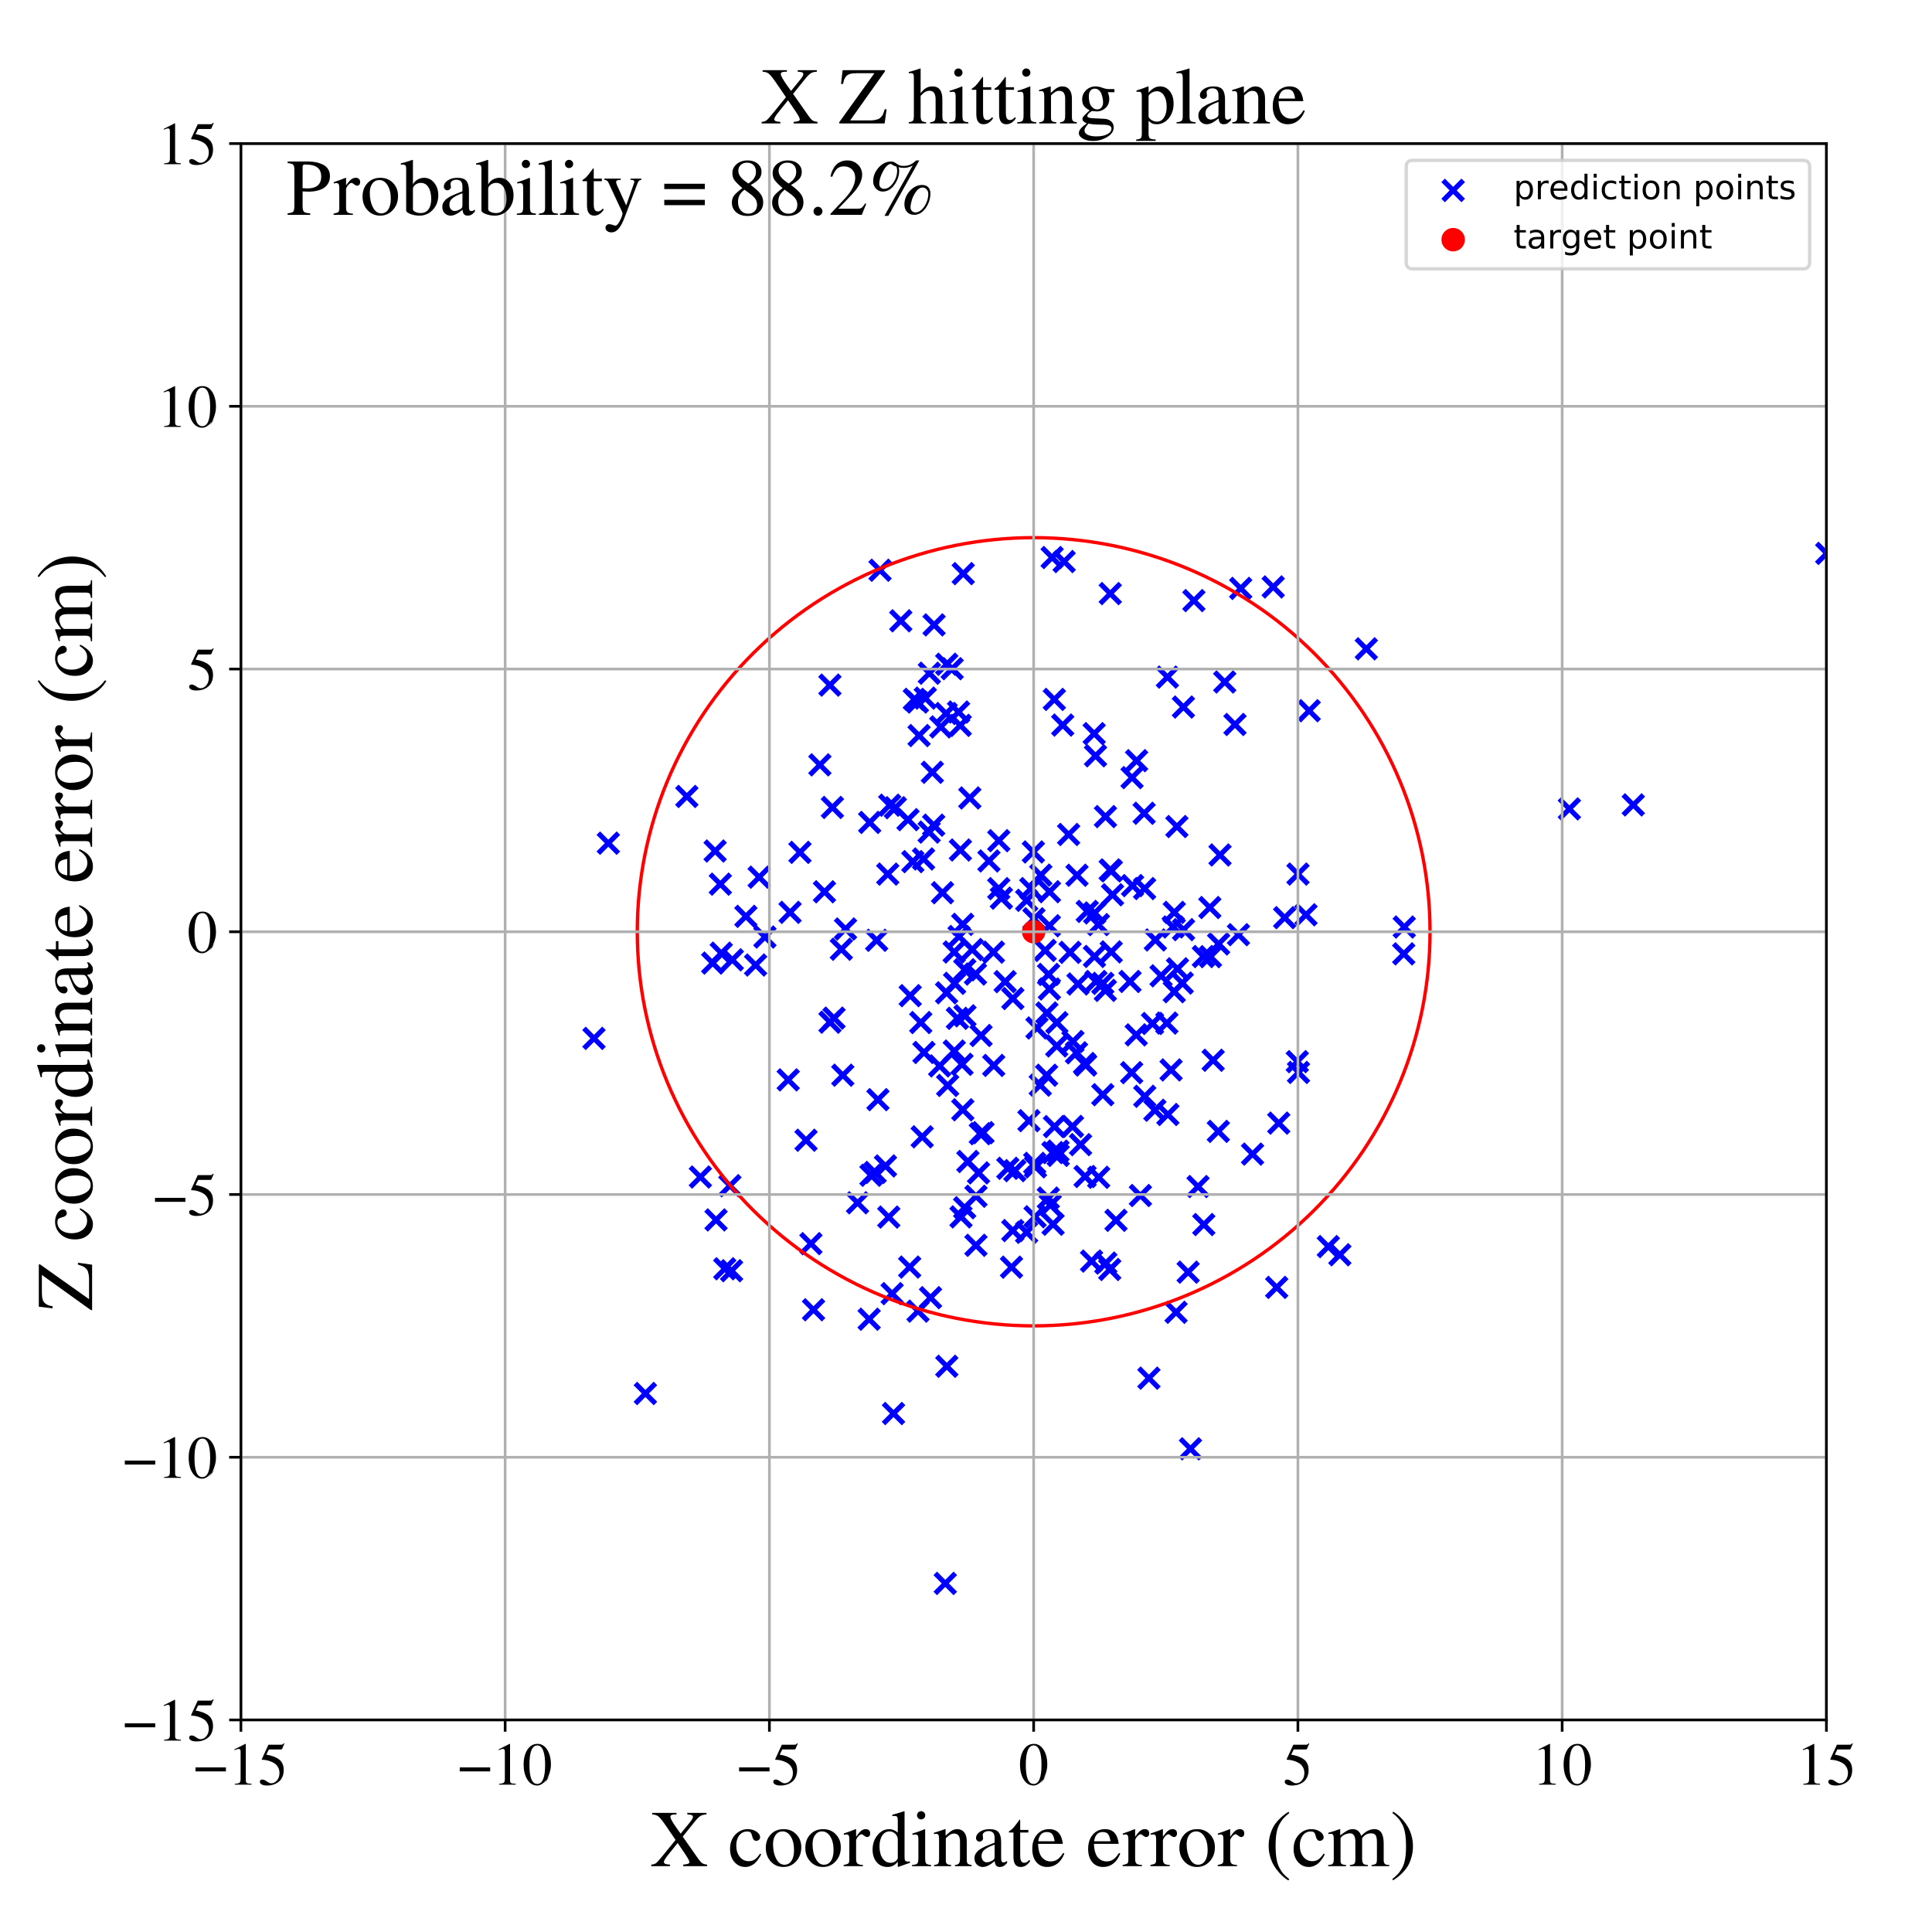 <?xml version="1.0" encoding="utf-8" standalone="no"?>
<!DOCTYPE svg PUBLIC "-//W3C//DTD SVG 1.1//EN"
  "http://www.w3.org/Graphics/SVG/1.1/DTD/svg11.dtd">
<!-- Created with matplotlib (https://matplotlib.org/) -->
<svg height="576pt" version="1.1" viewBox="0 0 576 576" width="576pt" xmlns="http://www.w3.org/2000/svg" xmlns:xlink="http://www.w3.org/1999/xlink">
 <defs>
  <style type="text/css">
*{stroke-linecap:butt;stroke-linejoin:round;}
  </style>
 </defs>
 <g id="figure_1">
  <g id="patch_1">
   <path d="M 0 576 
L 576 576 
L 576 0 
L 0 0 
z
" style="fill:#ffffff;"/>
  </g>
  <g id="axes_1">
   <g id="patch_2">
    <path d="M 71.822 512.784 
L 544.52 512.784 
L 544.52 42.802 
L 71.822 42.802 
z
" style="fill:#ffffff;"/>
   </g>
   <g id="PathCollection_1">
    <defs>
     <path d="M -3 3 
L 3 -3 
M -3 -3 
L 3 3 
" id="m1085012040" style="stroke:#0000ff;stroke-width:1.5;"/>
    </defs>
    <g clip-path="url(#pa1d7cf1f02)">
     <use style="fill:#0000ff;stroke:#0000ff;stroke-width:1.5;" x="272.149" xlink:href="#m1085012040" y="256.885"/>
     <use style="fill:#0000ff;stroke:#0000ff;stroke-width:1.5;" x="307.318" xlink:href="#m1085012040" y="264.915"/>
     <use style="fill:#0000ff;stroke:#0000ff;stroke-width:1.5;" x="289.853" xlink:href="#m1085012040" y="283.08"/>
     <use style="fill:#0000ff;stroke:#0000ff;stroke-width:1.5;" x="337.657" xlink:href="#m1085012040" y="264.031"/>
     <use style="fill:#0000ff;stroke:#0000ff;stroke-width:1.5;" x="266.391" xlink:href="#m1085012040" y="421.422"/>
     <use style="fill:#0000ff;stroke:#0000ff;stroke-width:1.5;" x="292.27" xlink:href="#m1085012040" y="337.997"/>
     <use style="fill:#0000ff;stroke:#0000ff;stroke-width:1.5;" x="350.101" xlink:href="#m1085012040" y="272.011"/>
     <use style="fill:#0000ff;stroke:#0000ff;stroke-width:1.5;" x="297.778" xlink:href="#m1085012040" y="250.633"/>
     <use style="fill:#0000ff;stroke:#0000ff;stroke-width:1.5;" x="312.858" xlink:href="#m1085012040" y="294.852"/>
     <use style="fill:#0000ff;stroke:#0000ff;stroke-width:1.5;" x="275.861" xlink:href="#m1085012040" y="208.132"/>
     <use style="fill:#0000ff;stroke:#0000ff;stroke-width:1.5;" x="290.822" xlink:href="#m1085012040" y="290.395"/>
     <use style="fill:#0000ff;stroke:#0000ff;stroke-width:1.5;" x="268.56" xlink:href="#m1085012040" y="185.087"/>
     <use style="fill:#0000ff;stroke:#0000ff;stroke-width:1.5;" x="313.958" xlink:href="#m1085012040" y="364.992"/>
     <use style="fill:#0000ff;stroke:#0000ff;stroke-width:1.5;" x="361.688" xlink:href="#m1085012040" y="316.101"/>
     <use style="fill:#0000ff;stroke:#0000ff;stroke-width:1.5;" x="383.006" xlink:href="#m1085012040" y="273.583"/>
     <use style="fill:#0000ff;stroke:#0000ff;stroke-width:1.5;" x="339.999" xlink:href="#m1085012040" y="356.43"/>
     <use style="fill:#0000ff;stroke:#0000ff;stroke-width:1.5;" x="290.972" xlink:href="#m1085012040" y="356.648"/>
     <use style="fill:#0000ff;stroke:#0000ff;stroke-width:1.5;" x="319.749" xlink:href="#m1085012040" y="335.829"/>
     <use style="fill:#0000ff;stroke:#0000ff;stroke-width:1.5;" x="308.087" xlink:href="#m1085012040" y="254.001"/>
     <use style="fill:#0000ff;stroke:#0000ff;stroke-width:1.5;" x="271.364" xlink:href="#m1085012040" y="296.843"/>
     <use style="fill:#0000ff;stroke:#0000ff;stroke-width:1.5;" x="358.769" xlink:href="#m1085012040" y="285.18"/>
     <use style="fill:#0000ff;stroke:#0000ff;stroke-width:1.5;" x="349.762" xlink:href="#m1085012040" y="276.363"/>
     <use style="fill:#0000ff;stroke:#0000ff;stroke-width:1.5;" x="261.748" xlink:href="#m1085012040" y="327.844"/>
     <use style="fill:#0000ff;stroke:#0000ff;stroke-width:1.5;" x="286.511" xlink:href="#m1085012040" y="362.8"/>
     <use style="fill:#0000ff;stroke:#0000ff;stroke-width:1.5;" x="266.94" xlink:href="#m1085012040" y="240.811"/>
     <use style="fill:#0000ff;stroke:#0000ff;stroke-width:1.5;" x="289.134" xlink:href="#m1085012040" y="237.9"/>
     <use style="fill:#0000ff;stroke:#0000ff;stroke-width:1.5;" x="296.262" xlink:href="#m1085012040" y="317.64"/>
     <use style="fill:#0000ff;stroke:#0000ff;stroke-width:1.5;" x="319.876" xlink:href="#m1085012040" y="310.508"/>
     <use style="fill:#0000ff;stroke:#0000ff;stroke-width:1.5;" x="312.541" xlink:href="#m1085012040" y="357.191"/>
     <use style="fill:#0000ff;stroke:#0000ff;stroke-width:1.5;" x="330.852" xlink:href="#m1085012040" y="378.478"/>
     <use style="fill:#0000ff;stroke:#0000ff;stroke-width:1.5;" x="381.243" xlink:href="#m1085012040" y="334.844"/>
     <use style="fill:#0000ff;stroke:#0000ff;stroke-width:1.5;" x="306.072" xlink:href="#m1085012040" y="367.403"/>
     <use style="fill:#0000ff;stroke:#0000ff;stroke-width:1.5;" x="310.139" xlink:href="#m1085012040" y="323.521"/>
     <use style="fill:#0000ff;stroke:#0000ff;stroke-width:1.5;" x="282.215" xlink:href="#m1085012040" y="295.984"/>
     <use style="fill:#0000ff;stroke:#0000ff;stroke-width:1.5;" x="342.535" xlink:href="#m1085012040" y="410.883"/>
     <use style="fill:#0000ff;stroke:#0000ff;stroke-width:1.5;" x="314.379" xlink:href="#m1085012040" y="335.876"/>
     <use style="fill:#0000ff;stroke:#0000ff;stroke-width:1.5;" x="311.603" xlink:href="#m1085012040" y="283.36"/>
     <use style="fill:#0000ff;stroke:#0000ff;stroke-width:1.5;" x="226.333" xlink:href="#m1085012040" y="261.518"/>
     <use style="fill:#0000ff;stroke:#0000ff;stroke-width:1.5;" x="213.203" xlink:href="#m1085012040" y="253.72"/>
     <use style="fill:#0000ff;stroke:#0000ff;stroke-width:1.5;" x="287.695" xlink:href="#m1085012040" y="302.85"/>
     <use style="fill:#0000ff;stroke:#0000ff;stroke-width:1.5;" x="327.556" xlink:href="#m1085012040" y="351.002"/>
     <use style="fill:#0000ff;stroke:#0000ff;stroke-width:1.5;" x="287.631" xlink:href="#m1085012040" y="289.115"/>
     <use style="fill:#0000ff;stroke:#0000ff;stroke-width:1.5;" x="286.331" xlink:href="#m1085012040" y="253.416"/>
     <use style="fill:#0000ff;stroke:#0000ff;stroke-width:1.5;" x="181.368" xlink:href="#m1085012040" y="251.387"/>
     <use style="fill:#0000ff;stroke:#0000ff;stroke-width:1.5;" x="242.544" xlink:href="#m1085012040" y="390.486"/>
     <use style="fill:#0000ff;stroke:#0000ff;stroke-width:1.5;" x="314.337" xlink:href="#m1085012040" y="208.521"/>
     <use style="fill:#0000ff;stroke:#0000ff;stroke-width:1.5;" x="329.685" xlink:href="#m1085012040" y="376.571"/>
     <use style="fill:#0000ff;stroke:#0000ff;stroke-width:1.5;" x="321.092" xlink:href="#m1085012040" y="260.944"/>
     <use style="fill:#0000ff;stroke:#0000ff;stroke-width:1.5;" x="260.912" xlink:href="#m1085012040" y="349.543"/>
     <use style="fill:#0000ff;stroke:#0000ff;stroke-width:1.5;" x="265.267" xlink:href="#m1085012040" y="240.059"/>
     <use style="fill:#0000ff;stroke:#0000ff;stroke-width:1.5;" x="177.089" xlink:href="#m1085012040" y="309.582"/>
     <use style="fill:#0000ff;stroke:#0000ff;stroke-width:1.5;" x="326.294" xlink:href="#m1085012040" y="285.151"/>
     <use style="fill:#0000ff;stroke:#0000ff;stroke-width:1.5;" x="323.496" xlink:href="#m1085012040" y="350.76"/>
     <use style="fill:#0000ff;stroke:#0000ff;stroke-width:1.5;" x="328.784" xlink:href="#m1085012040" y="326.368"/>
     <use style="fill:#0000ff;stroke:#0000ff;stroke-width:1.5;" x="312.028" xlink:href="#m1085012040" y="320.564"/>
     <use style="fill:#0000ff;stroke:#0000ff;stroke-width:1.5;" x="313.127" xlink:href="#m1085012040" y="359.279"/>
     <use style="fill:#0000ff;stroke:#0000ff;stroke-width:1.5;" x="390.315" xlink:href="#m1085012040" y="211.888"/>
     <use style="fill:#0000ff;stroke:#0000ff;stroke-width:1.5;" x="234.997" xlink:href="#m1085012040" y="321.948"/>
     <use style="fill:#0000ff;stroke:#0000ff;stroke-width:1.5;" x="325.429" xlink:href="#m1085012040" y="375.977"/>
     <use style="fill:#0000ff;stroke:#0000ff;stroke-width:1.5;" x="274.511" xlink:href="#m1085012040" y="304.855"/>
     <use style="fill:#0000ff;stroke:#0000ff;stroke-width:1.5;" x="315.49" xlink:href="#m1085012040" y="344.457"/>
     <use style="fill:#0000ff;stroke:#0000ff;stroke-width:1.5;" x="293.066" xlink:href="#m1085012040" y="337.687"/>
     <use style="fill:#0000ff;stroke:#0000ff;stroke-width:1.5;" x="251.268" xlink:href="#m1085012040" y="320.555"/>
     <use style="fill:#0000ff;stroke:#0000ff;stroke-width:1.5;" x="286.284" xlink:href="#m1085012040" y="216.256"/>
     <use style="fill:#0000ff;stroke:#0000ff;stroke-width:1.5;" x="341.249" xlink:href="#m1085012040" y="264.911"/>
     <use style="fill:#0000ff;stroke:#0000ff;stroke-width:1.5;" x="312.888" xlink:href="#m1085012040" y="265.851"/>
     <use style="fill:#0000ff;stroke:#0000ff;stroke-width:1.5;" x="327.48" xlink:href="#m1085012040" y="275.659"/>
     <use style="fill:#0000ff;stroke:#0000ff;stroke-width:1.5;" x="-1" xlink:href="#m1085012040" y="263.544"/>
     <use style="fill:#0000ff;stroke:#0000ff;stroke-width:1.5;" x="-1" xlink:href="#m1085012040" y="263.398"/>
     <use style="fill:#0000ff;stroke:#0000ff;stroke-width:1.5;" x="235.551" xlink:href="#m1085012040" y="272.006"/>
     <use style="fill:#0000ff;stroke:#0000ff;stroke-width:1.5;" x="467.892" xlink:href="#m1085012040" y="241.163"/>
     <use style="fill:#0000ff;stroke:#0000ff;stroke-width:1.5;" x="273.688" xlink:href="#m1085012040" y="390.897"/>
     <use style="fill:#0000ff;stroke:#0000ff;stroke-width:1.5;" x="326.615" xlink:href="#m1085012040" y="225.327"/>
     <use style="fill:#0000ff;stroke:#0000ff;stroke-width:1.5;" x="312.851" xlink:href="#m1085012040" y="275.993"/>
     <use style="fill:#0000ff;stroke:#0000ff;stroke-width:1.5;" x="222.376" xlink:href="#m1085012040" y="273.198"/>
     <use style="fill:#0000ff;stroke:#0000ff;stroke-width:1.5;" x="287.043" xlink:href="#m1085012040" y="330.866"/>
     <use style="fill:#0000ff;stroke:#0000ff;stroke-width:1.5;" x="247.446" xlink:href="#m1085012040" y="304.759"/>
     <use style="fill:#0000ff;stroke:#0000ff;stroke-width:1.5;" x="287.02" xlink:href="#m1085012040" y="275.586"/>
     <use style="fill:#0000ff;stroke:#0000ff;stroke-width:1.5;" x="-1" xlink:href="#m1085012040" y="324.897"/>
     <use style="fill:#0000ff;stroke:#0000ff;stroke-width:1.5;" x="-1" xlink:href="#m1085012040" y="326.484"/>
     <use style="fill:#0000ff;stroke:#0000ff;stroke-width:1.5;" x="326.361" xlink:href="#m1085012040" y="272.175"/>
     <use style="fill:#0000ff;stroke:#0000ff;stroke-width:1.5;" x="238.497" xlink:href="#m1085012040" y="254.12"/>
     <use style="fill:#0000ff;stroke:#0000ff;stroke-width:1.5;" x="275.462" xlink:href="#m1085012040" y="313.78"/>
     <use style="fill:#0000ff;stroke:#0000ff;stroke-width:1.5;" x="218.114" xlink:href="#m1085012040" y="378.846"/>
     <use style="fill:#0000ff;stroke:#0000ff;stroke-width:1.5;" x="310.305" xlink:href="#m1085012040" y="260.897"/>
     <use style="fill:#0000ff;stroke:#0000ff;stroke-width:1.5;" x="341.293" xlink:href="#m1085012040" y="326.849"/>
     <use style="fill:#0000ff;stroke:#0000ff;stroke-width:1.5;" x="365.145" xlink:href="#m1085012040" y="203.328"/>
     <use style="fill:#0000ff;stroke:#0000ff;stroke-width:1.5;" x="218.331" xlink:href="#m1085012040" y="286.157"/>
     <use style="fill:#0000ff;stroke:#0000ff;stroke-width:1.5;" x="247.428" xlink:href="#m1085012040" y="204.259"/>
     <use style="fill:#0000ff;stroke:#0000ff;stroke-width:1.5;" x="301.963" xlink:href="#m1085012040" y="297.7"/>
     <use style="fill:#0000ff;stroke:#0000ff;stroke-width:1.5;" x="355.943" xlink:href="#m1085012040" y="179.059"/>
     <use style="fill:#0000ff;stroke:#0000ff;stroke-width:1.5;" x="418.664" xlink:href="#m1085012040" y="276.383"/>
     <use style="fill:#0000ff;stroke:#0000ff;stroke-width:1.5;" x="248.658" xlink:href="#m1085012040" y="303.541"/>
     <use style="fill:#0000ff;stroke:#0000ff;stroke-width:1.5;" x="358.894" xlink:href="#m1085012040" y="365.081"/>
     <use style="fill:#0000ff;stroke:#0000ff;stroke-width:1.5;" x="216.078" xlink:href="#m1085012040" y="378.268"/>
     <use style="fill:#0000ff;stroke:#0000ff;stroke-width:1.5;" x="282.254" xlink:href="#m1085012040" y="198.038"/>
     <use style="fill:#0000ff;stroke:#0000ff;stroke-width:1.5;" x="285.782" xlink:href="#m1085012040" y="212.281"/>
     <use style="fill:#0000ff;stroke:#0000ff;stroke-width:1.5;" x="313.914" xlink:href="#m1085012040" y="343.63"/>
     <use style="fill:#0000ff;stroke:#0000ff;stroke-width:1.5;" x="321.389" xlink:href="#m1085012040" y="293.364"/>
     <use style="fill:#0000ff;stroke:#0000ff;stroke-width:1.5;" x="294.837" xlink:href="#m1085012040" y="256.676"/>
     <use style="fill:#0000ff;stroke:#0000ff;stroke-width:1.5;" x="277.006" xlink:href="#m1085012040" y="248.079"/>
     <use style="fill:#0000ff;stroke:#0000ff;stroke-width:1.5;" x="244.44" xlink:href="#m1085012040" y="228.032"/>
     <use style="fill:#0000ff;stroke:#0000ff;stroke-width:1.5;" x="306.762" xlink:href="#m1085012040" y="334.113"/>
     <use style="fill:#0000ff;stroke:#0000ff;stroke-width:1.5;" x="326.741" xlink:href="#m1085012040" y="292.615"/>
     <use style="fill:#0000ff;stroke:#0000ff;stroke-width:1.5;" x="214.756" xlink:href="#m1085012040" y="263.6"/>
     <use style="fill:#0000ff;stroke:#0000ff;stroke-width:1.5;" x="280.994" xlink:href="#m1085012040" y="266.15"/>
     <use style="fill:#0000ff;stroke:#0000ff;stroke-width:1.5;" x="337.509" xlink:href="#m1085012040" y="231.839"/>
     <use style="fill:#0000ff;stroke:#0000ff;stroke-width:1.5;" x="341.107" xlink:href="#m1085012040" y="242.464"/>
     <use style="fill:#0000ff;stroke:#0000ff;stroke-width:1.5;" x="320.944" xlink:href="#m1085012040" y="313.879"/>
     <use style="fill:#0000ff;stroke:#0000ff;stroke-width:1.5;" x="328.785" xlink:href="#m1085012040" y="293.175"/>
     <use style="fill:#0000ff;stroke:#0000ff;stroke-width:1.5;" x="338.862" xlink:href="#m1085012040" y="226.786"/>
     <use style="fill:#0000ff;stroke:#0000ff;stroke-width:1.5;" x="259.286" xlink:href="#m1085012040" y="245.193"/>
     <use style="fill:#0000ff;stroke:#0000ff;stroke-width:1.5;" x="319.025" xlink:href="#m1085012040" y="283.935"/>
     <use style="fill:#0000ff;stroke:#0000ff;stroke-width:1.5;" x="250.83" xlink:href="#m1085012040" y="283.008"/>
     <use style="fill:#0000ff;stroke:#0000ff;stroke-width:1.5;" x="351.058" xlink:href="#m1085012040" y="288.838"/>
     <use style="fill:#0000ff;stroke:#0000ff;stroke-width:1.5;" x="318.598" xlink:href="#m1085012040" y="248.791"/>
     <use style="fill:#0000ff;stroke:#0000ff;stroke-width:1.5;" x="259.669" xlink:href="#m1085012040" y="350.393"/>
     <use style="fill:#0000ff;stroke:#0000ff;stroke-width:1.5;" x="369.898" xlink:href="#m1085012040" y="175.425"/>
     <use style="fill:#0000ff;stroke:#0000ff;stroke-width:1.5;" x="544.617" xlink:href="#m1085012040" y="164.993"/>
     <use style="fill:#0000ff;stroke:#0000ff;stroke-width:1.5;" x="300.468" xlink:href="#m1085012040" y="348.312"/>
     <use style="fill:#0000ff;stroke:#0000ff;stroke-width:1.5;" x="283.876" xlink:href="#m1085012040" y="199.36"/>
     <use style="fill:#0000ff;stroke:#0000ff;stroke-width:1.5;" x="352.471" xlink:href="#m1085012040" y="293.085"/>
     <use style="fill:#0000ff;stroke:#0000ff;stroke-width:1.5;" x="322.151" xlink:href="#m1085012040" y="341.254"/>
     <use style="fill:#0000ff;stroke:#0000ff;stroke-width:1.5;" x="348.187" xlink:href="#m1085012040" y="332.273"/>
     <use style="fill:#0000ff;stroke:#0000ff;stroke-width:1.5;" x="278.368" xlink:href="#m1085012040" y="246.011"/>
     <use style="fill:#0000ff;stroke:#0000ff;stroke-width:1.5;" x="344.312" xlink:href="#m1085012040" y="331.007"/>
     <use style="fill:#0000ff;stroke:#0000ff;stroke-width:1.5;" x="316.839" xlink:href="#m1085012040" y="216.173"/>
     <use style="fill:#0000ff;stroke:#0000ff;stroke-width:1.5;" x="302.555" xlink:href="#m1085012040" y="349.012"/>
     <use style="fill:#0000ff;stroke:#0000ff;stroke-width:1.5;" x="277.964" xlink:href="#m1085012040" y="230.252"/>
     <use style="fill:#0000ff;stroke:#0000ff;stroke-width:1.5;" x="261.365" xlink:href="#m1085012040" y="280.338"/>
     <use style="fill:#0000ff;stroke:#0000ff;stroke-width:1.5;" x="282.279" xlink:href="#m1085012040" y="407.338"/>
     <use style="fill:#0000ff;stroke:#0000ff;stroke-width:1.5;" x="259.127" xlink:href="#m1085012040" y="393.31"/>
     <use style="fill:#0000ff;stroke:#0000ff;stroke-width:1.5;" x="347.886" xlink:href="#m1085012040" y="305.017"/>
     <use style="fill:#0000ff;stroke:#0000ff;stroke-width:1.5;" x="245.805" xlink:href="#m1085012040" y="265.873"/>
     <use style="fill:#0000ff;stroke:#0000ff;stroke-width:1.5;" x="379.59" xlink:href="#m1085012040" y="174.989"/>
     <use style="fill:#0000ff;stroke:#0000ff;stroke-width:1.5;" x="338.751" xlink:href="#m1085012040" y="308.533"/>
     <use style="fill:#0000ff;stroke:#0000ff;stroke-width:1.5;" x="298.543" xlink:href="#m1085012040" y="267.777"/>
     <use style="fill:#0000ff;stroke:#0000ff;stroke-width:1.5;" x="252.08" xlink:href="#m1085012040" y="276.96"/>
     <use style="fill:#0000ff;stroke:#0000ff;stroke-width:1.5;" x="346.148" xlink:href="#m1085012040" y="290.929"/>
     <use style="fill:#0000ff;stroke:#0000ff;stroke-width:1.5;" x="386.774" xlink:href="#m1085012040" y="316.513"/>
     <use style="fill:#0000ff;stroke:#0000ff;stroke-width:1.5;" x="241.765" xlink:href="#m1085012040" y="370.777"/>
     <use style="fill:#0000ff;stroke:#0000ff;stroke-width:1.5;" x="284.505" xlink:href="#m1085012040" y="313.354"/>
     <use style="fill:#0000ff;stroke:#0000ff;stroke-width:1.5;" x="352.815" xlink:href="#m1085012040" y="210.799"/>
     <use style="fill:#0000ff;stroke:#0000ff;stroke-width:1.5;" x="255.662" xlink:href="#m1085012040" y="358.599"/>
     <use style="fill:#0000ff;stroke:#0000ff;stroke-width:1.5;" x="274.008" xlink:href="#m1085012040" y="219.298"/>
     <use style="fill:#0000ff;stroke:#0000ff;stroke-width:1.5;" x="312.11" xlink:href="#m1085012040" y="302.007"/>
     <use style="fill:#0000ff;stroke:#0000ff;stroke-width:1.5;" x="308.707" xlink:href="#m1085012040" y="347.885"/>
     <use style="fill:#0000ff;stroke:#0000ff;stroke-width:1.5;" x="204.78" xlink:href="#m1085012040" y="237.453"/>
     <use style="fill:#0000ff;stroke:#0000ff;stroke-width:1.5;" x="262.371" xlink:href="#m1085012040" y="170.01"/>
     <use style="fill:#0000ff;stroke:#0000ff;stroke-width:1.5;" x="344.453" xlink:href="#m1085012040" y="280.234"/>
     <use style="fill:#0000ff;stroke:#0000ff;stroke-width:1.5;" x="354.921" xlink:href="#m1085012040" y="431.941"/>
     <use style="fill:#0000ff;stroke:#0000ff;stroke-width:1.5;" x="363.729" xlink:href="#m1085012040" y="254.902"/>
     <use style="fill:#0000ff;stroke:#0000ff;stroke-width:1.5;" x="373.431" xlink:href="#m1085012040" y="344.078"/>
     <use style="fill:#0000ff;stroke:#0000ff;stroke-width:1.5;" x="396.027" xlink:href="#m1085012040" y="371.654"/>
     <use style="fill:#0000ff;stroke:#0000ff;stroke-width:1.5;" x="357.182" xlink:href="#m1085012040" y="353.753"/>
     <use style="fill:#0000ff;stroke:#0000ff;stroke-width:1.5;" x="212.481" xlink:href="#m1085012040" y="287.13"/>
     <use style="fill:#0000ff;stroke:#0000ff;stroke-width:1.5;" x="363.233" xlink:href="#m1085012040" y="337.306"/>
     <use style="fill:#0000ff;stroke:#0000ff;stroke-width:1.5;" x="240.31" xlink:href="#m1085012040" y="339.946"/>
     <use style="fill:#0000ff;stroke:#0000ff;stroke-width:1.5;" x="228.051" xlink:href="#m1085012040" y="279.367"/>
     <use style="fill:#0000ff;stroke:#0000ff;stroke-width:1.5;" x="350.875" xlink:href="#m1085012040" y="246.423"/>
     <use style="fill:#0000ff;stroke:#0000ff;stroke-width:1.5;" x="308.254" xlink:href="#m1085012040" y="273.928"/>
     <use style="fill:#0000ff;stroke:#0000ff;stroke-width:1.5;" x="350.09" xlink:href="#m1085012040" y="295.665"/>
     <use style="fill:#0000ff;stroke:#0000ff;stroke-width:1.5;" x="280.143" xlink:href="#m1085012040" y="317.784"/>
     <use style="fill:#0000ff;stroke:#0000ff;stroke-width:1.5;" x="278.481" xlink:href="#m1085012040" y="186.303"/>
     <use style="fill:#0000ff;stroke:#0000ff;stroke-width:1.5;" x="337.389" xlink:href="#m1085012040" y="319.795"/>
     <use style="fill:#0000ff;stroke:#0000ff;stroke-width:1.5;" x="331.014" xlink:href="#m1085012040" y="176.97"/>
     <use style="fill:#0000ff;stroke:#0000ff;stroke-width:1.5;" x="-1" xlink:href="#m1085012040" y="261.153"/>
     <use style="fill:#0000ff;stroke:#0000ff;stroke-width:1.5;" x="-1" xlink:href="#m1085012040" y="285.005"/>
     <use style="fill:#0000ff;stroke:#0000ff;stroke-width:1.5;" x="368.19" xlink:href="#m1085012040" y="215.991"/>
     <use style="fill:#0000ff;stroke:#0000ff;stroke-width:1.5;" x="331.688" xlink:href="#m1085012040" y="266.766"/>
     <use style="fill:#0000ff;stroke:#0000ff;stroke-width:1.5;" x="313.684" xlink:href="#m1085012040" y="166.218"/>
     <use style="fill:#0000ff;stroke:#0000ff;stroke-width:1.5;" x="299.672" xlink:href="#m1085012040" y="292.664"/>
     <use style="fill:#0000ff;stroke:#0000ff;stroke-width:1.5;" x="486.943" xlink:href="#m1085012040" y="239.972"/>
     <use style="fill:#0000ff;stroke:#0000ff;stroke-width:1.5;" x="332.724" xlink:href="#m1085012040" y="363.824"/>
     <use style="fill:#0000ff;stroke:#0000ff;stroke-width:1.5;" x="285.938" xlink:href="#m1085012040" y="279.199"/>
     <use style="fill:#0000ff;stroke:#0000ff;stroke-width:1.5;" x="363.32" xlink:href="#m1085012040" y="281.424"/>
     <use style="fill:#0000ff;stroke:#0000ff;stroke-width:1.5;" x="350.63" xlink:href="#m1085012040" y="391.247"/>
     <use style="fill:#0000ff;stroke:#0000ff;stroke-width:1.5;" x="265.978" xlink:href="#m1085012040" y="385.675"/>
     <use style="fill:#0000ff;stroke:#0000ff;stroke-width:1.5;" x="270.711" xlink:href="#m1085012040" y="244.367"/>
     <use style="fill:#0000ff;stroke:#0000ff;stroke-width:1.5;" x="308.483" xlink:href="#m1085012040" y="346.832"/>
     <use style="fill:#0000ff;stroke:#0000ff;stroke-width:1.5;" x="208.81" xlink:href="#m1085012040" y="350.913"/>
     <use style="fill:#0000ff;stroke:#0000ff;stroke-width:1.5;" x="386.977" xlink:href="#m1085012040" y="260.593"/>
     <use style="fill:#0000ff;stroke:#0000ff;stroke-width:1.5;" x="225.276" xlink:href="#m1085012040" y="287.707"/>
     <use style="fill:#0000ff;stroke:#0000ff;stroke-width:1.5;" x="273.511" xlink:href="#m1085012040" y="209.303"/>
     <use style="fill:#0000ff;stroke:#0000ff;stroke-width:1.5;" x="312.618" xlink:href="#m1085012040" y="290.506"/>
     <use style="fill:#0000ff;stroke:#0000ff;stroke-width:1.5;" x="286.81" xlink:href="#m1085012040" y="317.307"/>
     <use style="fill:#0000ff;stroke:#0000ff;stroke-width:1.5;" x="352.86" xlink:href="#m1085012040" y="277.162"/>
     <use style="fill:#0000ff;stroke:#0000ff;stroke-width:1.5;" x="263.992" xlink:href="#m1085012040" y="347.608"/>
     <use style="fill:#0000ff;stroke:#0000ff;stroke-width:1.5;" x="326.214" xlink:href="#m1085012040" y="218.724"/>
     <use style="fill:#0000ff;stroke:#0000ff;stroke-width:1.5;" x="349.141" xlink:href="#m1085012040" y="318.985"/>
     <use style="fill:#0000ff;stroke:#0000ff;stroke-width:1.5;" x="264.978" xlink:href="#m1085012040" y="362.855"/>
     <use style="fill:#0000ff;stroke:#0000ff;stroke-width:1.5;" x="323.671" xlink:href="#m1085012040" y="317.533"/>
     <use style="fill:#0000ff;stroke:#0000ff;stroke-width:1.5;" x="315.098" xlink:href="#m1085012040" y="304.885"/>
     <use style="fill:#0000ff;stroke:#0000ff;stroke-width:1.5;" x="248.172" xlink:href="#m1085012040" y="240.73"/>
     <use style="fill:#0000ff;stroke:#0000ff;stroke-width:1.5;" x="301.956" xlink:href="#m1085012040" y="366.879"/>
     <use style="fill:#0000ff;stroke:#0000ff;stroke-width:1.5;" x="360.693" xlink:href="#m1085012040" y="270.574"/>
     <use style="fill:#0000ff;stroke:#0000ff;stroke-width:1.5;" x="213.48" xlink:href="#m1085012040" y="363.706"/>
     <use style="fill:#0000ff;stroke:#0000ff;stroke-width:1.5;" x="275.349" xlink:href="#m1085012040" y="256.096"/>
     <use style="fill:#0000ff;stroke:#0000ff;stroke-width:1.5;" x="291.739" xlink:href="#m1085012040" y="349.678"/>
     <use style="fill:#0000ff;stroke:#0000ff;stroke-width:1.5;" x="399.458" xlink:href="#m1085012040" y="374.092"/>
     <use style="fill:#0000ff;stroke:#0000ff;stroke-width:1.5;" x="329.545" xlink:href="#m1085012040" y="295.269"/>
     <use style="fill:#0000ff;stroke:#0000ff;stroke-width:1.5;" x="274.943" xlink:href="#m1085012040" y="338.924"/>
     <use style="fill:#0000ff;stroke:#0000ff;stroke-width:1.5;" x="387.131" xlink:href="#m1085012040" y="319.73"/>
     <use style="fill:#0000ff;stroke:#0000ff;stroke-width:1.5;" x="284.471" xlink:href="#m1085012040" y="283.827"/>
     <use style="fill:#0000ff;stroke:#0000ff;stroke-width:1.5;" x="360.889" xlink:href="#m1085012040" y="285.215"/>
     <use style="fill:#0000ff;stroke:#0000ff;stroke-width:1.5;" x="280.482" xlink:href="#m1085012040" y="216.722"/>
     <use style="fill:#0000ff;stroke:#0000ff;stroke-width:1.5;" x="301.564" xlink:href="#m1085012040" y="377.789"/>
     <use style="fill:#0000ff;stroke:#0000ff;stroke-width:1.5;" x="287.174" xlink:href="#m1085012040" y="171.017"/>
     <use style="fill:#0000ff;stroke:#0000ff;stroke-width:1.5;" x="348.05" xlink:href="#m1085012040" y="201.865"/>
     <use style="fill:#0000ff;stroke:#0000ff;stroke-width:1.5;" x="272.595" xlink:href="#m1085012040" y="208.509"/>
     <use style="fill:#0000ff;stroke:#0000ff;stroke-width:1.5;" x="315.056" xlink:href="#m1085012040" y="311.829"/>
     <use style="fill:#0000ff;stroke:#0000ff;stroke-width:1.5;" x="217.608" xlink:href="#m1085012040" y="353.493"/>
     <use style="fill:#0000ff;stroke:#0000ff;stroke-width:1.5;" x="407.351" xlink:href="#m1085012040" y="193.438"/>
     <use style="fill:#0000ff;stroke:#0000ff;stroke-width:1.5;" x="331.293" xlink:href="#m1085012040" y="283.791"/>
     <use style="fill:#0000ff;stroke:#0000ff;stroke-width:1.5;" x="296.179" xlink:href="#m1085012040" y="283.866"/>
     <use style="fill:#0000ff;stroke:#0000ff;stroke-width:1.5;" x="389.367" xlink:href="#m1085012040" y="272.729"/>
     <use style="fill:#0000ff;stroke:#0000ff;stroke-width:1.5;" x="285.441" xlink:href="#m1085012040" y="303.603"/>
     <use style="fill:#0000ff;stroke:#0000ff;stroke-width:1.5;" x="282.527" xlink:href="#m1085012040" y="323.604"/>
     <use style="fill:#0000ff;stroke:#0000ff;stroke-width:1.5;" x="271.204" xlink:href="#m1085012040" y="377.761"/>
     <use style="fill:#0000ff;stroke:#0000ff;stroke-width:1.5;" x="264.679" xlink:href="#m1085012040" y="260.603"/>
     <use style="fill:#0000ff;stroke:#0000ff;stroke-width:1.5;" x="215.034" xlink:href="#m1085012040" y="284.178"/>
     <use style="fill:#0000ff;stroke:#0000ff;stroke-width:1.5;" x="315.422" xlink:href="#m1085012040" y="343.191"/>
     <use style="fill:#0000ff;stroke:#0000ff;stroke-width:1.5;" x="323.331" xlink:href="#m1085012040" y="317.072"/>
     <use style="fill:#0000ff;stroke:#0000ff;stroke-width:1.5;" x="281.823" xlink:href="#m1085012040" y="472.073"/>
     <use style="fill:#0000ff;stroke:#0000ff;stroke-width:1.5;" x="306.095" xlink:href="#m1085012040" y="268.418"/>
     <use style="fill:#0000ff;stroke:#0000ff;stroke-width:1.5;" x="309.16" xlink:href="#m1085012040" y="306.482"/>
     <use style="fill:#0000ff;stroke:#0000ff;stroke-width:1.5;" x="290.961" xlink:href="#m1085012040" y="371.271"/>
     <use style="fill:#0000ff;stroke:#0000ff;stroke-width:1.5;" x="282.066" xlink:href="#m1085012040" y="212.721"/>
     <use style="fill:#0000ff;stroke:#0000ff;stroke-width:1.5;" x="277.077" xlink:href="#m1085012040" y="200.71"/>
     <use style="fill:#0000ff;stroke:#0000ff;stroke-width:1.5;" x="192.415" xlink:href="#m1085012040" y="415.454"/>
     <use style="fill:#0000ff;stroke:#0000ff;stroke-width:1.5;" x="380.632" xlink:href="#m1085012040" y="383.82"/>
     <use style="fill:#0000ff;stroke:#0000ff;stroke-width:1.5;" x="308.592" xlink:href="#m1085012040" y="362.762"/>
     <use style="fill:#0000ff;stroke:#0000ff;stroke-width:1.5;" x="324.153" xlink:href="#m1085012040" y="271.723"/>
     <use style="fill:#0000ff;stroke:#0000ff;stroke-width:1.5;" x="287.6" xlink:href="#m1085012040" y="360.069"/>
     <use style="fill:#0000ff;stroke:#0000ff;stroke-width:1.5;" x="297.769" xlink:href="#m1085012040" y="264.935"/>
     <use style="fill:#0000ff;stroke:#0000ff;stroke-width:1.5;" x="284.606" xlink:href="#m1085012040" y="293.164"/>
     <use style="fill:#0000ff;stroke:#0000ff;stroke-width:1.5;" x="329.581" xlink:href="#m1085012040" y="243.452"/>
     <use style="fill:#0000ff;stroke:#0000ff;stroke-width:1.5;" x="330.995" xlink:href="#m1085012040" y="259.365"/>
     <use style="fill:#0000ff;stroke:#0000ff;stroke-width:1.5;" x="331.319" xlink:href="#m1085012040" y="259.635"/>
     <use style="fill:#0000ff;stroke:#0000ff;stroke-width:1.5;" x="292.485" xlink:href="#m1085012040" y="308.72"/>
     <use style="fill:#0000ff;stroke:#0000ff;stroke-width:1.5;" x="317.262" xlink:href="#m1085012040" y="167.418"/>
     <use style="fill:#0000ff;stroke:#0000ff;stroke-width:1.5;" x="418.506" xlink:href="#m1085012040" y="284.381"/>
     <use style="fill:#0000ff;stroke:#0000ff;stroke-width:1.5;" x="336.898" xlink:href="#m1085012040" y="292.616"/>
     <use style="fill:#0000ff;stroke:#0000ff;stroke-width:1.5;" x="369.231" xlink:href="#m1085012040" y="278.666"/>
     <use style="fill:#0000ff;stroke:#0000ff;stroke-width:1.5;" x="277.421" xlink:href="#m1085012040" y="386.884"/>
     <use style="fill:#0000ff;stroke:#0000ff;stroke-width:1.5;" x="343.605" xlink:href="#m1085012040" y="305.142"/>
     <use style="fill:#0000ff;stroke:#0000ff;stroke-width:1.5;" x="354.231" xlink:href="#m1085012040" y="379.278"/>
     <use style="fill:#0000ff;stroke:#0000ff;stroke-width:1.5;" x="288.565" xlink:href="#m1085012040" y="346.28"/>
    </g>
   </g>
   <g id="PathCollection_2">
    <defs>
     <path d="M 0 3 
C 0.796 3 1.559 2.684 2.121 2.121 
C 2.684 1.559 3 0.796 3 0 
C 3 -0.796 2.684 -1.559 2.121 -2.121 
C 1.559 -2.684 0.796 -3 0 -3 
C -0.796 -3 -1.559 -2.684 -2.121 -2.121 
C -2.684 -1.559 -3 -0.796 -3 0 
C -3 0.796 -2.684 1.559 -2.121 2.121 
C -1.559 2.684 -0.796 3 0 3 
z
" id="mbb31bf29fb" style="stroke:#ff0000;"/>
    </defs>
    <g clip-path="url(#pa1d7cf1f02)">
     <use style="fill:#ff0000;stroke:#ff0000;" x="308.171" xlink:href="#mbb31bf29fb" y="277.793"/>
    </g>
   </g>
   <g id="patch_3">
    <path clip-path="url(#pa1d7cf1f02)" d="M 308.171 395.288 
C 339.511 395.288 369.572 382.908 391.733 360.875 
C 413.894 338.841 426.346 308.953 426.346 277.793 
C 426.346 246.633 413.894 216.745 391.733 194.711 
C 369.572 172.677 339.511 160.297 308.171 160.297 
C 276.831 160.297 246.77 172.677 224.609 194.711 
C 202.448 216.745 189.997 246.633 189.997 277.793 
C 189.997 308.953 202.448 338.841 224.609 360.875 
C 246.77 382.908 276.831 395.288 308.171 395.288 
z
" style="fill:none;stroke:#ff0000;stroke-linejoin:miter;"/>
   </g>
   <g id="matplotlib.axis_1">
    <g id="xtick_1">
     <g id="line2d_1">
      <path clip-path="url(#pa1d7cf1f02)" d="M 71.822 512.784 
L 71.822 42.802 
" style="fill:none;stroke:#b0b0b0;stroke-linecap:square;stroke-width:0.8;"/>
     </g>
     <g id="line2d_2">
      <defs>
       <path d="M 0 0 
L 0 3.5 
" id="ma1f0f12e69" style="stroke:#000000;stroke-width:0.8;"/>
      </defs>
      <g>
       <use style="stroke:#000000;stroke-width:0.8;" x="71.822" xlink:href="#ma1f0f12e69" y="512.784"/>
      </g>
     </g>
     <g id="text_1">
      <!-- −15 -->
      <defs>
       <path d="M 3 22 
L 3 28.594 
L 53.406 28.594 
L 53.406 22 
z
" id="FreeSerif-8722"/>
       <path d="M 18.297 59.297 
Q 16.5 59.297 11.094 57.094 
L 11.094 58.5 
L 29.094 67.594 
L 29.906 67.406 
L 29.906 7.406 
Q 29.906 3.797 31.703 2.688 
Q 33.5 1.594 39.406 1.5 
L 39.406 0 
L 11.797 0 
L 11.797 1.5 
Q 17.406 1.703 19.344 3.141 
Q 21.297 4.594 21.297 9.297 
L 21.297 54.594 
Q 21.297 59.297 18.297 59.297 
z
" id="FreeSerif-49"/>
       <path d="M 35.703 19.406 
Q 35.703 24.703 33.344 28.797 
Q 31 32.906 27.641 35.156 
Q 24.297 37.406 20.141 38.844 
Q 16 40.297 12.953 40.75 
Q 9.906 41.203 7.594 41.203 
Q 6.406 41.203 6.406 42 
Q 6.406 42.297 6.5 42.5 
L 17.406 66.203 
L 38.297 66.203 
Q 39.906 66.203 40.844 66.703 
Q 41.797 67.203 42.906 68.797 
L 43.797 68.094 
L 40 59.203 
Q 39.594 58.297 37.703 58.297 
L 18.094 58.297 
L 13.906 49.797 
Q 28.5 47.203 35.594 41.344 
Q 42.703 35.5 42.703 24.203 
Q 42.703 18.297 40.844 13.688 
Q 39 9.094 36.141 6.297 
Q 33.297 3.5 29.547 1.703 
Q 25.797 -0.094 22.344 -0.75 
Q 18.906 -1.406 15.406 -1.406 
Q 9.797 -1.406 6.5 0.25 
Q 3.203 1.906 3.203 4.797 
Q 3.203 8.5 7.5 8.5 
Q 10.297 8.5 14.75 5.391 
Q 19.203 2.297 21.797 2.297 
Q 27.703 2.297 31.703 7.25 
Q 35.703 12.203 35.703 19.406 
z
" id="FreeSerif-53"/>
      </defs>
      <g transform="translate(57.746 532.077)scale(0.18 -0.18)">
       <use xlink:href="#FreeSerif-8722"/>
       <use x="56.4" xlink:href="#FreeSerif-49"/>
       <use x="106.4" xlink:href="#FreeSerif-53"/>
      </g>
     </g>
    </g>
    <g id="xtick_2">
     <g id="line2d_3">
      <path clip-path="url(#pa1d7cf1f02)" d="M 150.605 512.784 
L 150.605 42.802 
" style="fill:none;stroke:#b0b0b0;stroke-linecap:square;stroke-width:0.8;"/>
     </g>
     <g id="line2d_4">
      <g>
       <use style="stroke:#000000;stroke-width:0.8;" x="150.605" xlink:href="#ma1f0f12e69" y="512.784"/>
      </g>
     </g>
     <g id="text_2">
      <!-- −10 -->
      <defs>
       <path d="M 47.594 17.797 
Q 35.203 -1.406 25 -1.406 
Q 14.797 -1.406 8.594 8.391 
Q 2.406 18.203 2.406 33.594 
Q 2.406 48.094 8.594 57.844 
Q 14.797 67.594 25.406 67.594 
Q 35.203 67.594 41.391 58 
Q 47.594 48.406 47.594 33 
Q 47.594 17.797 35.203 -1.406 
z
M 25.094 65 
Q 12 65 12 32.703 
Q 12 1.203 25 1.203 
Q 38 1.203 38 32.797 
Q 38 48.5 34.703 56.75 
Q 31.406 65 25.094 65 
z
" id="FreeSerif-48"/>
      </defs>
      <g transform="translate(136.529 532.077)scale(0.18 -0.18)">
       <use xlink:href="#FreeSerif-8722"/>
       <use x="56.4" xlink:href="#FreeSerif-49"/>
       <use x="106.4" xlink:href="#FreeSerif-48"/>
      </g>
     </g>
    </g>
    <g id="xtick_3">
     <g id="line2d_5">
      <path clip-path="url(#pa1d7cf1f02)" d="M 229.388 512.784 
L 229.388 42.802 
" style="fill:none;stroke:#b0b0b0;stroke-linecap:square;stroke-width:0.8;"/>
     </g>
     <g id="line2d_6">
      <g>
       <use style="stroke:#000000;stroke-width:0.8;" x="229.388" xlink:href="#ma1f0f12e69" y="512.784"/>
      </g>
     </g>
     <g id="text_3">
      <!-- −5 -->
      <g transform="translate(219.812 532.077)scale(0.18 -0.18)">
       <use xlink:href="#FreeSerif-8722"/>
       <use x="56.4" xlink:href="#FreeSerif-53"/>
      </g>
     </g>
    </g>
    <g id="xtick_4">
     <g id="line2d_7">
      <path clip-path="url(#pa1d7cf1f02)" d="M 308.171 512.784 
L 308.171 42.802 
" style="fill:none;stroke:#b0b0b0;stroke-linecap:square;stroke-width:0.8;"/>
     </g>
     <g id="line2d_8">
      <g>
       <use style="stroke:#000000;stroke-width:0.8;" x="308.171" xlink:href="#ma1f0f12e69" y="512.784"/>
      </g>
     </g>
     <g id="text_4">
      <!-- 0 -->
      <g transform="translate(303.671 532.077)scale(0.18 -0.18)">
       <use xlink:href="#FreeSerif-48"/>
      </g>
     </g>
    </g>
    <g id="xtick_5">
     <g id="line2d_9">
      <path clip-path="url(#pa1d7cf1f02)" d="M 386.954 512.784 
L 386.954 42.802 
" style="fill:none;stroke:#b0b0b0;stroke-linecap:square;stroke-width:0.8;"/>
     </g>
     <g id="line2d_10">
      <g>
       <use style="stroke:#000000;stroke-width:0.8;" x="386.954" xlink:href="#ma1f0f12e69" y="512.784"/>
      </g>
     </g>
     <g id="text_5">
      <!-- 5 -->
      <g transform="translate(382.454 532.077)scale(0.18 -0.18)">
       <use xlink:href="#FreeSerif-53"/>
      </g>
     </g>
    </g>
    <g id="xtick_6">
     <g id="line2d_11">
      <path clip-path="url(#pa1d7cf1f02)" d="M 465.737 512.784 
L 465.737 42.802 
" style="fill:none;stroke:#b0b0b0;stroke-linecap:square;stroke-width:0.8;"/>
     </g>
     <g id="line2d_12">
      <g>
       <use style="stroke:#000000;stroke-width:0.8;" x="465.737" xlink:href="#ma1f0f12e69" y="512.784"/>
      </g>
     </g>
     <g id="text_6">
      <!-- 10 -->
      <g transform="translate(456.737 532.077)scale(0.18 -0.18)">
       <use xlink:href="#FreeSerif-49"/>
       <use x="50" xlink:href="#FreeSerif-48"/>
      </g>
     </g>
    </g>
    <g id="xtick_7">
     <g id="line2d_13">
      <path clip-path="url(#pa1d7cf1f02)" d="M 544.52 512.784 
L 544.52 42.802 
" style="fill:none;stroke:#b0b0b0;stroke-linecap:square;stroke-width:0.8;"/>
     </g>
     <g id="line2d_14">
      <g>
       <use style="stroke:#000000;stroke-width:0.8;" x="544.52" xlink:href="#ma1f0f12e69" y="512.784"/>
      </g>
     </g>
     <g id="text_7">
      <!-- 15 -->
      <g transform="translate(535.52 532.077)scale(0.18 -0.18)">
       <use xlink:href="#FreeSerif-49"/>
       <use x="50" xlink:href="#FreeSerif-53"/>
      </g>
     </g>
    </g>
    <g id="text_8">
     <!-- X coordinate error (cm) -->
     <defs>
      <path d="M 69.594 66.203 
L 69.594 64.297 
Q 64.703 64 62.047 62.344 
Q 59.406 60.703 54.703 54.906 
L 40.094 36.703 
L 59.297 9.297 
Q 62.297 5 64.297 3.703 
Q 66.297 2.406 70.406 1.906 
L 70.406 0 
L 40.703 0 
L 40.703 1.906 
Q 44.797 2.297 46.594 2.938 
Q 48.406 3.594 48.406 5 
Q 48.406 7.203 43.297 14.797 
L 33.797 28.797 
L 21.906 14 
Q 16.703 7.5 16.703 5.406 
Q 16.703 3.703 18.297 2.953 
Q 19.906 2.203 24.297 1.906 
L 24.297 0 
L 1 0 
L 1 1.906 
Q 4.906 2.203 7 3.797 
Q 9.094 5.406 15.5 13.297 
L 31.203 32.594 
L 20.297 48.594 
Q 13.297 58.906 10.25 61.5 
Q 7.203 64.094 2.203 64.297 
L 2.203 66.203 
L 32.406 66.203 
L 32.406 64.297 
L 29.594 64.203 
Q 24.797 64.094 24.797 61.297 
Q 24.797 58.094 33.297 46.297 
L 37.5 40.406 
L 48.797 54.203 
Q 52.797 59.203 52.797 61.094 
Q 52.797 62.797 51.344 63.438 
Q 49.906 64.094 45.797 64.297 
L 45.797 66.203 
z
" id="FreeSerif-88"/>
      <path id="FreeSerif-32"/>
      <path d="M 2.5 21.297 
Q 2.5 32.406 9.047 39.203 
Q 15.594 46 24.406 46 
Q 30.703 46 35.25 42.953 
Q 39.797 39.906 39.797 35.703 
Q 39.797 34 38.391 32.75 
Q 37 31.5 35 31.5 
Q 31.594 31.5 30.297 36.094 
L 29.703 38.297 
Q 28.906 41.094 27.703 42.094 
Q 26.5 43.094 23.797 43.094 
Q 17.703 43.094 13.953 38.25 
Q 10.203 33.406 10.203 25.703 
Q 10.203 17.094 14.547 11.641 
Q 18.906 6.203 25.703 6.203 
Q 30 6.203 33.094 8.25 
Q 36.203 10.297 39.797 15.594 
L 41.203 14.703 
Q 40.203 12.703 39.453 11.391 
Q 38.703 10.094 36.75 7.5 
Q 34.797 4.906 32.891 3.297 
Q 31 1.703 27.891 0.344 
Q 24.797 -1 21.5 -1 
Q 13.203 -1 7.844 5.25 
Q 2.5 11.5 2.5 21.297 
z
" id="FreeSerif-99"/>
      <path d="M 24.594 46 
Q 34.203 46 40.391 39.594 
Q 46.594 33.203 46.594 23.406 
Q 46.594 13 40.188 6 
Q 33.797 -1 24.391 -1 
Q 15 -1 8.75 5.75 
Q 2.5 12.5 2.5 22.594 
Q 2.5 32.906 8.641 39.453 
Q 14.797 46 24.594 46 
z
M 11.5 27.5 
Q 11.5 16.797 15.391 9.297 
Q 19.297 1.797 25.594 1.797 
Q 31.203 1.797 34.391 6.594 
Q 37.594 11.406 37.594 19.906 
Q 37.594 30.203 33.594 36.703 
Q 29.594 43.203 23.297 43.203 
Q 18 43.203 14.75 38.891 
Q 11.5 34.594 11.5 27.5 
z
" id="FreeSerif-111"/>
      <path d="M 30.094 36.203 
Q 28.594 36.203 26.391 37.953 
Q 24.203 39.703 23.5 39.703 
Q 21.5 39.703 19 36.797 
Q 16.5 33.906 16.5 31.5 
L 16.5 9 
Q 16.5 4.703 18.203 3.203 
Q 19.906 1.703 25 1.5 
L 25 0 
L 1 0 
L 1 1.5 
Q 5.797 2.406 6.938 3.5 
Q 8.094 4.594 8.094 8.406 
L 8.094 33.406 
Q 8.094 36.703 7.344 38.047 
Q 6.594 39.406 4.703 39.406 
Q 3.094 39.406 1.203 39 
L 1.203 40.594 
Q 9.203 43.203 16 46 
L 16.5 45.797 
L 16.5 36.594 
Q 20.203 41.906 22.797 43.953 
Q 25.406 46 28.5 46 
Q 31.094 46 32.547 44.594 
Q 34 43.203 34 40.703 
Q 34 38.594 32.953 37.391 
Q 31.906 36.203 30.094 36.203 
z
" id="FreeSerif-114"/>
      <path d="M 34.203 -1 
L 33.797 -0.703 
L 33.797 5.703 
Q 29 -1 21 -1 
Q 12.703 -1 7.594 4.953 
Q 2.5 10.906 2.5 20.5 
Q 2.5 31.094 8.594 38.547 
Q 14.703 46 23.297 46 
Q 28.703 46 33.797 41.703 
L 33.797 57.297 
Q 33.797 60.406 32.891 61.406 
Q 32 62.406 29.203 62.406 
Q 27.797 62.406 27 62.297 
L 27 63.906 
Q 36.094 66.297 41.703 68.297 
L 42.203 68.094 
L 42.203 11.406 
Q 42.203 7.906 43.047 6.797 
Q 43.906 5.703 46.594 5.703 
Q 47.094 5.703 48.906 5.797 
L 48.906 4.203 
z
M 24.906 4.203 
Q 28.703 4.203 31.25 6.344 
Q 33.797 8.5 33.797 10.203 
L 33.797 33.203 
Q 33.797 37.203 30.688 40.203 
Q 27.594 43.203 23.594 43.203 
Q 17.906 43.203 14.5 38.094 
Q 11.094 33 11.094 24.5 
Q 11.094 15.297 14.891 9.75 
Q 18.703 4.203 24.906 4.203 
z
" id="FreeSerif-100"/>
      <path d="M 6.203 39.297 
Q 4 39.297 2 39 
L 2 40.5 
Q 9 42.5 17.5 46 
L 17.906 45.703 
L 17.906 10.203 
Q 17.906 4.797 19.156 3.344 
Q 20.406 1.906 25.297 1.5 
L 25.297 0 
L 1.594 0 
L 1.594 1.5 
Q 6.797 1.797 8.141 3.297 
Q 9.5 4.797 9.5 10.203 
L 9.5 33.406 
Q 9.5 36.703 8.75 38 
Q 8 39.297 6.203 39.297 
z
M 12.797 68.297 
Q 15 68.297 16.5 66.797 
Q 18 65.297 18 63.203 
Q 18 61 16.5 59.547 
Q 15 58.094 12.797 58.094 
Q 10.703 58.094 9.25 59.594 
Q 7.797 61.094 7.797 63.188 
Q 7.797 65.297 9.297 66.797 
Q 10.797 68.297 12.797 68.297 
z
" id="FreeSerif-105"/>
      <path d="M 1 39.797 
L 1 41.5 
Q 8.406 43.703 14.797 46 
L 15.5 45.797 
L 15.5 37.906 
Q 20.594 42.703 23.547 44.344 
Q 26.5 46 30 46 
Q 35.5 46 38.641 42.047 
Q 41.797 38.094 41.797 31 
L 41.797 8.094 
Q 41.797 4.406 43 3.156 
Q 44.203 1.906 47.906 1.5 
L 47.906 0 
L 27.094 0 
L 27.094 1.5 
Q 30.906 1.797 32.156 3.5 
Q 33.406 5.203 33.406 9.906 
L 33.406 30.797 
Q 33.406 40.5 26.094 40.5 
Q 23.594 40.5 21.5 39.344 
Q 19.406 38.203 15.797 34.797 
L 15.797 6.703 
Q 15.797 4 17.188 2.891 
Q 18.594 1.797 22.406 1.5 
L 22.406 0 
L 1.203 0 
L 1.203 1.5 
Q 5 1.797 6.203 3.25 
Q 7.406 4.703 7.406 9 
L 7.406 33.797 
Q 7.406 37.5 6.594 38.844 
Q 5.797 40.203 3.703 40.203 
Q 1.797 40.203 1 39.797 
z
" id="FreeSerif-110"/>
      <path d="M 2.5 9.703 
Q 2.5 11.5 2.891 13.047 
Q 3.297 14.594 4.297 15.938 
Q 5.297 17.297 6.188 18.391 
Q 7.094 19.5 8.891 20.641 
Q 10.703 21.797 11.891 22.547 
Q 13.094 23.297 15.547 24.344 
Q 18 25.406 19.297 25.953 
Q 20.594 26.5 23.391 27.594 
Q 26.203 28.703 27.5 29.203 
L 27.5 35.297 
Q 27.5 43.594 19.906 43.594 
Q 16.906 43.594 14.797 42.141 
Q 12.703 40.703 12.703 38.703 
Q 12.703 37.906 12.953 36.5 
Q 13.203 35.094 13.203 34.703 
Q 13.203 33 11.844 31.75 
Q 10.5 30.5 8.703 30.5 
Q 7 30.5 5.703 31.797 
Q 4.406 33.094 4.406 34.797 
Q 4.406 39.5 9.25 42.75 
Q 14.094 46 21.203 46 
Q 29.406 46 32.5 42.047 
Q 35.594 38.094 35.594 30 
L 35.594 10.5 
Q 35.594 7.203 36.25 5.953 
Q 36.906 4.703 38.594 4.703 
Q 40.703 4.703 43 6.594 
L 43 4 
Q 40.406 1.094 38.453 0.047 
Q 36.5 -1 34 -1 
Q 30.906 -1 29.453 0.703 
Q 28 2.406 27.594 6.297 
Q 19 -1 13 -1 
Q 8.406 -1 5.453 2 
Q 2.5 5 2.5 9.703 
z
M 27.5 12.297 
L 27.5 26.797 
Q 18.5 23.5 14.891 20.391 
Q 11.297 17.297 11.297 12.906 
Q 11.297 8.797 13.297 6.797 
Q 15.297 4.797 17.594 4.797 
Q 21 4.797 24.906 7.094 
Q 26.5 8 27 9 
Q 27.5 10 27.5 12.297 
z
" id="FreeSerif-97"/>
      <path d="M 25.906 45 
L 25.906 41.797 
L 15.797 41.797 
L 15.797 13.203 
Q 15.797 8.5 17 6.344 
Q 18.203 4.203 21 4.203 
Q 24.094 4.203 27 7.703 
L 28.297 6.594 
Q 23.5 -1 16.297 -1 
Q 7.406 -1 7.406 11.703 
L 7.406 41.797 
L 2.094 41.797 
Q 1.703 42.094 1.703 42.5 
Q 1.703 43 2 43.297 
Q 2.297 43.594 3.141 44.141 
Q 4 44.703 5.203 45.641 
Q 6.406 46.594 8.5 49.094 
Q 10.594 51.594 13.094 55.094 
Q 14.703 57.406 15.094 57.906 
Q 15.797 57.906 15.797 56.594 
L 15.797 45 
z
" id="FreeSerif-116"/>
      <path d="M 9.703 27.703 
Q 9.906 21.406 11.406 16.844 
Q 12.906 12.297 15.297 10.047 
Q 17.703 7.797 20.141 6.844 
Q 22.594 5.906 25.297 5.906 
Q 30.094 5.906 33.641 8.297 
Q 37.203 10.703 40.797 16.406 
L 42.406 15.703 
Q 39.297 7.594 33.797 3.297 
Q 28.297 -1 21.203 -1 
Q 12.594 -1 7.547 5.047 
Q 2.5 11.094 2.5 21.406 
Q 2.5 32.5 8.344 39.25 
Q 14.203 46 23.406 46 
Q 31 46 35.203 41.453 
Q 39.406 36.906 40.5 27.703 
z
M 9.906 30.906 
L 30.297 30.906 
Q 29.297 37.406 27.188 39.906 
Q 25.094 42.406 20.5 42.406 
Q 11.5 42.406 9.906 30.906 
z
" id="FreeSerif-101"/>
      <path d="M 29.203 -17.703 
Q 26.594 -16.094 23.797 -13.844 
Q 21 -11.594 17.453 -7.594 
Q 13.906 -3.594 11.203 0.953 
Q 8.5 5.5 6.641 11.891 
Q 4.797 18.297 4.797 25.203 
Q 4.797 32.406 6.641 38.844 
Q 8.5 45.297 11 49.547 
Q 13.5 53.797 17.344 57.75 
Q 21.203 61.703 23.703 63.594 
Q 26.203 65.5 29.5 67.594 
L 30.406 66 
Q 26 62.406 23.297 59.5 
Q 20.594 56.594 18.094 51.938 
Q 15.594 47.297 14.5 40.844 
Q 13.406 34.406 13.406 25.5 
Q 13.406 16.203 14.5 9.5 
Q 15.594 2.797 18.094 -1.953 
Q 20.594 -6.703 23.297 -9.703 
Q 26 -12.703 30.406 -16.094 
z
" id="FreeSerif-40"/>
      <path d="M 1.297 39.797 
L 1.297 41.5 
Q 8.5 43.5 15.297 46 
L 16 45.797 
L 16 38.297 
Q 22.203 43 25.203 44.5 
Q 28.203 46 31.5 46 
Q 39.406 46 42.094 37.594 
Q 49.906 46 58.406 46 
Q 70 46 70 28.203 
L 70 7.594 
Q 70 2 74.297 1.703 
L 76.906 1.5 
L 76.906 0 
L 55 0 
L 55 1.5 
Q 59.406 2 60.5 3.203 
Q 61.594 4.406 61.594 8.703 
L 61.594 29.797 
Q 61.594 36 60 38.391 
Q 58.406 40.797 54.094 40.797 
Q 47.5 40.797 43.203 34.703 
L 43.203 9.5 
Q 43.203 4.797 44.641 3.188 
Q 46.094 1.594 50.406 1.5 
L 50.406 0 
L 28 0 
L 28 1.5 
Q 32.297 1.797 33.547 3.094 
Q 34.797 4.406 34.797 8.594 
L 34.797 30.297 
Q 34.797 40.797 28.203 40.797 
Q 25.406 40.797 21.953 39.391 
Q 18.5 38 16.406 34.906 
L 16.406 6.703 
Q 16.406 3.797 17.797 2.75 
Q 19.203 1.703 23.203 1.5 
L 23.203 0 
L 1 0 
L 1 1.5 
Q 5.203 1.594 6.594 3 
Q 8 4.406 8 8.5 
L 8 33.797 
Q 8 37.406 7.25 38.797 
Q 6.5 40.203 4.5 40.203 
Q 3 40.203 1.297 39.797 
z
" id="FreeSerif-109"/>
      <path d="M 4.047 67.703 
Q 6.656 66.094 9.453 63.844 
Q 12.25 61.594 15.797 57.594 
Q 19.344 53.594 22.047 49.047 
Q 24.75 44.5 26.594 38.094 
Q 28.453 31.703 28.453 24.797 
Q 28.453 17.594 26.594 11.141 
Q 24.75 4.703 22.25 0.453 
Q 19.75 -3.797 15.891 -7.75 
Q 12.047 -11.703 9.547 -13.594 
Q 7.047 -15.5 3.75 -17.594 
L 2.844 -16 
Q 7.25 -12.406 9.953 -9.5 
Q 12.656 -6.594 15.156 -1.938 
Q 17.656 2.703 18.75 9.141 
Q 19.844 15.594 19.844 24.5 
Q 19.844 33.797 18.75 40.5 
Q 17.656 47.203 15.156 51.953 
Q 12.656 56.703 9.953 59.703 
Q 7.25 62.703 2.844 66.094 
z
" id="FreeSerif-41"/>
     </defs>
     <g transform="translate(193.922 556.375)scale(0.24 -0.24)">
      <use xlink:href="#FreeSerif-88"/>
      <use x="71.4" xlink:href="#FreeSerif-32"/>
      <use x="96.4" xlink:href="#FreeSerif-99"/>
      <use x="140.784" xlink:href="#FreeSerif-111"/>
      <use x="189.884" xlink:href="#FreeSerif-111"/>
      <use x="238.969" xlink:href="#FreeSerif-114"/>
      <use x="273.453" xlink:href="#FreeSerif-100"/>
      <use x="323.353" xlink:href="#FreeSerif-105"/>
      <use x="351.137" xlink:href="#FreeSerif-110"/>
      <use x="400.037" xlink:href="#FreeSerif-97"/>
      <use x="443.522" xlink:href="#FreeSerif-116"/>
      <use x="471.822" xlink:href="#FreeSerif-101"/>
      <use x="516.222" xlink:href="#FreeSerif-32"/>
      <use x="541.222" xlink:href="#FreeSerif-101"/>
      <use x="585.606" xlink:href="#FreeSerif-114"/>
      <use x="620.106" xlink:href="#FreeSerif-114"/>
      <use x="654.59" xlink:href="#FreeSerif-111"/>
      <use x="703.675" xlink:href="#FreeSerif-114"/>
      <use x="738.175" xlink:href="#FreeSerif-32"/>
      <use x="763.175" xlink:href="#FreeSerif-40"/>
      <use x="796.475" xlink:href="#FreeSerif-99"/>
      <use x="840.859" xlink:href="#FreeSerif-109"/>
      <use x="918.759" xlink:href="#FreeSerif-41"/>
     </g>
    </g>
   </g>
   <g id="matplotlib.axis_2">
    <g id="ytick_1">
     <g id="line2d_15">
      <path clip-path="url(#pa1d7cf1f02)" d="M 71.822 512.784 
L 544.52 512.784 
" style="fill:none;stroke:#b0b0b0;stroke-linecap:square;stroke-width:0.8;"/>
     </g>
     <g id="line2d_16">
      <defs>
       <path d="M 0 0 
L -3.5 0 
" id="mcc188b6a40" style="stroke:#000000;stroke-width:0.8;"/>
      </defs>
      <g>
       <use style="stroke:#000000;stroke-width:0.8;" x="71.822" xlink:href="#mcc188b6a40" y="512.784"/>
      </g>
     </g>
     <g id="text_9">
      <!-- −15 -->
      <g transform="translate(36.669 518.931)scale(0.18 -0.18)">
       <use xlink:href="#FreeSerif-8722"/>
       <use x="56.4" xlink:href="#FreeSerif-49"/>
       <use x="106.4" xlink:href="#FreeSerif-53"/>
      </g>
     </g>
    </g>
    <g id="ytick_2">
     <g id="line2d_17">
      <path clip-path="url(#pa1d7cf1f02)" d="M 71.822 434.454 
L 544.52 434.454 
" style="fill:none;stroke:#b0b0b0;stroke-linecap:square;stroke-width:0.8;"/>
     </g>
     <g id="line2d_18">
      <g>
       <use style="stroke:#000000;stroke-width:0.8;" x="71.822" xlink:href="#mcc188b6a40" y="434.454"/>
      </g>
     </g>
     <g id="text_10">
      <!-- −10 -->
      <g transform="translate(36.669 440.6)scale(0.18 -0.18)">
       <use xlink:href="#FreeSerif-8722"/>
       <use x="56.4" xlink:href="#FreeSerif-49"/>
       <use x="106.4" xlink:href="#FreeSerif-48"/>
      </g>
     </g>
    </g>
    <g id="ytick_3">
     <g id="line2d_19">
      <path clip-path="url(#pa1d7cf1f02)" d="M 71.822 356.123 
L 544.52 356.123 
" style="fill:none;stroke:#b0b0b0;stroke-linecap:square;stroke-width:0.8;"/>
     </g>
     <g id="line2d_20">
      <g>
       <use style="stroke:#000000;stroke-width:0.8;" x="71.822" xlink:href="#mcc188b6a40" y="356.123"/>
      </g>
     </g>
     <g id="text_11">
      <!-- −5 -->
      <g transform="translate(45.669 362.27)scale(0.18 -0.18)">
       <use xlink:href="#FreeSerif-8722"/>
       <use x="56.4" xlink:href="#FreeSerif-53"/>
      </g>
     </g>
    </g>
    <g id="ytick_4">
     <g id="line2d_21">
      <path clip-path="url(#pa1d7cf1f02)" d="M 71.822 277.793 
L 544.52 277.793 
" style="fill:none;stroke:#b0b0b0;stroke-linecap:square;stroke-width:0.8;"/>
     </g>
     <g id="line2d_22">
      <g>
       <use style="stroke:#000000;stroke-width:0.8;" x="71.822" xlink:href="#mcc188b6a40" y="277.793"/>
      </g>
     </g>
     <g id="text_12">
      <!-- 0 -->
      <g transform="translate(55.822 283.94)scale(0.18 -0.18)">
       <use xlink:href="#FreeSerif-48"/>
      </g>
     </g>
    </g>
    <g id="ytick_5">
     <g id="line2d_23">
      <path clip-path="url(#pa1d7cf1f02)" d="M 71.822 199.462 
L 544.52 199.462 
" style="fill:none;stroke:#b0b0b0;stroke-linecap:square;stroke-width:0.8;"/>
     </g>
     <g id="line2d_24">
      <g>
       <use style="stroke:#000000;stroke-width:0.8;" x="71.822" xlink:href="#mcc188b6a40" y="199.462"/>
      </g>
     </g>
     <g id="text_13">
      <!-- 5 -->
      <g transform="translate(55.822 205.609)scale(0.18 -0.18)">
       <use xlink:href="#FreeSerif-53"/>
      </g>
     </g>
    </g>
    <g id="ytick_6">
     <g id="line2d_25">
      <path clip-path="url(#pa1d7cf1f02)" d="M 71.822 121.132 
L 544.52 121.132 
" style="fill:none;stroke:#b0b0b0;stroke-linecap:square;stroke-width:0.8;"/>
     </g>
     <g id="line2d_26">
      <g>
       <use style="stroke:#000000;stroke-width:0.8;" x="71.822" xlink:href="#mcc188b6a40" y="121.132"/>
      </g>
     </g>
     <g id="text_14">
      <!-- 10 -->
      <g transform="translate(46.822 127.279)scale(0.18 -0.18)">
       <use xlink:href="#FreeSerif-49"/>
       <use x="50" xlink:href="#FreeSerif-48"/>
      </g>
     </g>
    </g>
    <g id="ytick_7">
     <g id="line2d_27">
      <path clip-path="url(#pa1d7cf1f02)" d="M 71.822 42.802 
L 544.52 42.802 
" style="fill:none;stroke:#b0b0b0;stroke-linecap:square;stroke-width:0.8;"/>
     </g>
     <g id="line2d_28">
      <g>
       <use style="stroke:#000000;stroke-width:0.8;" x="71.822" xlink:href="#mcc188b6a40" y="42.802"/>
      </g>
     </g>
     <g id="text_15">
      <!-- 15 -->
      <g transform="translate(46.822 48.948)scale(0.18 -0.18)">
       <use xlink:href="#FreeSerif-49"/>
       <use x="50" xlink:href="#FreeSerif-53"/>
      </g>
     </g>
    </g>
    <g id="text_16">
     <!-- Z coordinate error (cm) -->
     <defs>
      <path d="M 40.297 3.797 
Q 43.094 3.797 45.391 4.297 
Q 47.703 4.797 49.25 5.297 
Q 50.797 5.797 52.141 7.188 
Q 53.5 8.594 54.141 9.297 
Q 54.797 10 55.594 12.047 
Q 56.406 14.094 56.594 14.688 
Q 56.797 15.297 57.5 17.594 
L 59.797 17.594 
L 57.406 0 
L 1 0 
L 1 1.5 
L 44.703 62.406 
L 22.594 62.406 
Q 17.5 62.406 14.203 61.406 
Q 10.906 60.406 9.25 58.203 
Q 7.594 56 7 54.203 
Q 6.406 52.406 5.797 49.094 
L 3.203 49.094 
L 5.203 66.203 
L 57.797 66.203 
L 57.797 64.703 
L 14.594 3.797 
z
" id="FreeSerif-90"/>
     </defs>
     <g transform="translate(27.46 390.829)rotate(-90)scale(0.24 -0.24)">
      <use xlink:href="#FreeSerif-90"/>
      <use x="61.3" xlink:href="#FreeSerif-32"/>
      <use x="86.3" xlink:href="#FreeSerif-99"/>
      <use x="130.684" xlink:href="#FreeSerif-111"/>
      <use x="179.784" xlink:href="#FreeSerif-111"/>
      <use x="228.869" xlink:href="#FreeSerif-114"/>
      <use x="263.353" xlink:href="#FreeSerif-100"/>
      <use x="313.253" xlink:href="#FreeSerif-105"/>
      <use x="341.037" xlink:href="#FreeSerif-110"/>
      <use x="389.937" xlink:href="#FreeSerif-97"/>
      <use x="433.422" xlink:href="#FreeSerif-116"/>
      <use x="461.722" xlink:href="#FreeSerif-101"/>
      <use x="506.122" xlink:href="#FreeSerif-32"/>
      <use x="531.122" xlink:href="#FreeSerif-101"/>
      <use x="575.506" xlink:href="#FreeSerif-114"/>
      <use x="610.006" xlink:href="#FreeSerif-114"/>
      <use x="644.49" xlink:href="#FreeSerif-111"/>
      <use x="693.575" xlink:href="#FreeSerif-114"/>
      <use x="728.075" xlink:href="#FreeSerif-32"/>
      <use x="753.075" xlink:href="#FreeSerif-40"/>
      <use x="786.375" xlink:href="#FreeSerif-99"/>
      <use x="830.759" xlink:href="#FreeSerif-109"/>
      <use x="908.659" xlink:href="#FreeSerif-41"/>
     </g>
    </g>
   </g>
   <g id="patch_4">
    <path d="M 71.822 512.784 
L 71.822 42.802 
" style="fill:none;stroke:#000000;stroke-linecap:square;stroke-linejoin:miter;stroke-width:0.8;"/>
   </g>
   <g id="patch_5">
    <path d="M 544.52 512.784 
L 544.52 42.802 
" style="fill:none;stroke:#000000;stroke-linecap:square;stroke-linejoin:miter;stroke-width:0.8;"/>
   </g>
   <g id="patch_6">
    <path d="M 71.822 512.784 
L 544.52 512.784 
" style="fill:none;stroke:#000000;stroke-linecap:square;stroke-linejoin:miter;stroke-width:0.8;"/>
   </g>
   <g id="patch_7">
    <path d="M 71.822 42.802 
L 544.52 42.802 
" style="fill:none;stroke:#000000;stroke-linecap:square;stroke-linejoin:miter;stroke-width:0.8;"/>
   </g>
   <g id="text_17">
    <!-- Probability = 88.2% -->
    <defs>
     <path d="M 54.094 48.094 
Q 54.094 45.5 53.5 43.094 
Q 52.906 40.703 51.156 38 
Q 49.406 35.297 46.5 33.344 
Q 43.594 31.406 38.594 30.094 
Q 33.594 28.797 27 28.797 
Q 24 28.797 20.094 29.094 
L 20.094 10.906 
Q 20.094 5.406 21.844 3.75 
Q 23.594 2.094 29.5 1.906 
L 29.5 0 
L 1.5 0 
L 1.5 1.906 
Q 7.203 2.406 8.547 4.047 
Q 9.906 5.703 9.906 12 
L 9.906 55.297 
Q 9.906 60.703 8.5 62.203 
Q 7.094 63.703 1.5 64.297 
L 1.5 66.203 
L 27.906 66.203 
Q 32.406 66.203 36.594 65.344 
Q 40.797 64.5 44.938 62.594 
Q 49.094 60.703 51.594 57 
Q 54.094 53.297 54.094 48.094 
z
M 20.094 59.094 
L 20.094 33.094 
Q 23.594 32.797 25.797 32.797 
Q 43.203 32.797 43.203 47.5 
Q 43.203 55.203 38.391 58.844 
Q 33.594 62.5 23.5 62.5 
Q 21.5 62.5 20.797 61.797 
Q 20.094 61.094 20.094 59.094 
z
" id="FreeSerif-80"/>
     <path d="M 16 68.094 
L 16 37.5 
Q 17.5 41.203 21.391 43.594 
Q 25.297 46 29.906 46 
Q 37.406 46 42.453 39.75 
Q 47.5 33.5 47.5 24.297 
Q 47.5 13.594 40.75 6.297 
Q 34 -1 24.094 -1 
Q 18.094 -1 12.844 1.047 
Q 7.594 3.094 7.594 5.406 
L 7.594 57.297 
Q 7.594 60.406 6.641 61.406 
Q 5.703 62.406 2.703 62.406 
Q 1.594 62.406 1 62.297 
L 1 63.906 
Q 8.703 65.797 15.5 68.297 
z
M 16 32.203 
L 16 7 
Q 16 5.094 18.891 3.641 
Q 21.797 2.203 25.703 2.203 
Q 31.906 2.203 35.297 6.797 
Q 38.703 11.406 38.703 19.703 
Q 38.703 28.797 35.25 34.25 
Q 31.797 39.703 25.906 39.703 
Q 22 39.703 19 37.391 
Q 16 35.094 16 32.203 
z
" id="FreeSerif-98"/>
     <path d="M 1 62.297 
L 1 63.906 
Q 10.906 66.297 16.906 68.297 
L 17.297 68.094 
L 17.297 8.406 
Q 17.297 4.297 18.641 3.047 
Q 20 1.797 24.797 1.5 
L 24.797 0 
L 1.203 0 
L 1.203 1.5 
Q 5.906 1.906 7.406 3.297 
Q 8.906 4.703 8.906 8.703 
L 8.906 56.406 
Q 8.906 59.906 8 61.203 
Q 7.094 62.5 4.703 62.5 
Q 2.703 62.5 1 62.297 
z
" id="FreeSerif-108"/>
     <path d="M 14.203 -13.406 
Q 17 -13.406 20.094 -7.203 
Q 23.203 -1 23.203 1.906 
Q 23.203 3.203 18.797 12 
L 5.594 40.406 
Q 4.406 43 0.5 43.594 
L 0.5 45 
L 21.094 45 
L 21.094 43.5 
Q 17.906 43.406 16.594 42.797 
Q 15.297 42.203 15.297 40.797 
Q 15.297 39.297 16.297 37 
L 27.797 11.703 
L 37.5 39.297 
Q 37.906 40.203 37.906 41 
Q 37.906 43.5 33.094 43.5 
L 33.094 45 
L 46.594 45 
L 46.594 43.5 
Q 44.797 43.297 43.75 42.344 
Q 42.703 41.406 41.797 39 
L 26.406 -1.797 
Q 22.406 -12.594 18.453 -17.188 
Q 14.5 -21.797 9.5 -21.797 
Q 6.297 -21.797 4.188 -20.141 
Q 2.094 -18.5 2.094 -16 
Q 2.094 -14.203 3.391 -12.891 
Q 4.703 -11.594 6.406 -11.594 
Q 8.594 -11.594 11.094 -12.5 
Q 13.594 -13.406 14.203 -13.406 
z
" id="FreeSerif-121"/>
     <path d="M 53.406 38.594 
L 53.406 32 
L 3 32 
L 3 38.594 
z
M 53.406 18.594 
L 53.406 12 
L 3 12 
L 3 18.594 
z
" id="FreeSerif-61"/>
     <path d="M 29 37.094 
Q 38 30.406 41.25 25.844 
Q 44.5 21.297 44.5 15.5 
Q 44.5 7.797 39.141 3.188 
Q 33.797 -1.406 24.797 -1.406 
Q 16.297 -1.406 10.938 3.188 
Q 5.594 7.797 5.594 15.094 
Q 5.594 20.203 8.047 23.641 
Q 10.5 27.094 18.594 33.203 
Q 10.703 40.094 8.453 43.5 
Q 6.203 46.906 6.203 51.797 
Q 6.203 58.594 11.594 63.094 
Q 17 67.594 25.203 67.594 
Q 32.703 67.594 37.547 63.594 
Q 42.406 59.594 42.406 53.406 
Q 42.406 48.297 39.406 44.688 
Q 36.406 41.094 29 37.094 
z
M 21.203 31.203 
Q 16.797 27.703 15 24.203 
Q 13.203 20.703 13.203 15.906 
Q 13.203 9.406 16.703 5.406 
Q 20.203 1.406 25.906 1.406 
Q 30.797 1.406 33.844 4.453 
Q 36.906 7.5 36.906 12.406 
Q 36.906 14 36.547 15.391 
Q 36.203 16.797 35.844 17.844 
Q 35.5 18.906 34.453 20.203 
Q 33.406 21.5 32.75 22.25 
Q 32.094 23 30.391 24.391 
Q 28.703 25.797 27.844 26.391 
Q 27 27 24.641 28.703 
Q 22.297 30.406 21.203 31.203 
z
M 26.094 38.906 
Q 26.203 39 27.453 39.844 
Q 28.703 40.703 29.25 41.203 
Q 29.797 41.703 30.938 42.75 
Q 32.094 43.797 32.688 44.75 
Q 33.297 45.703 34.047 47.047 
Q 34.797 48.406 35.141 50.047 
Q 35.5 51.703 35.5 53.5 
Q 35.5 58.703 32.5 61.75 
Q 29.5 64.797 24.406 64.797 
Q 19.703 64.797 16.641 62 
Q 13.594 59.203 13.594 54.906 
Q 13.594 50.703 16.5 47 
Q 19.406 43.297 26.094 38.906 
z
" id="FreeSerif-56"/>
     <path d="M 12.5 10 
Q 14.797 10 16.438 8.297 
Q 18.094 6.594 18.094 4.297 
Q 18.094 2.094 16.391 0.5 
Q 14.703 -1.094 12.406 -1.094 
Q 10.203 -1.094 8.594 0.5 
Q 7 2.094 7 4.297 
Q 7 6.594 8.641 8.297 
Q 10.297 10 12.5 10 
z
" id="FreeSerif-46"/>
     <path d="M 3.094 47.703 
Q 3.594 50 4.094 51.703 
Q 4.594 53.406 6.25 56.656 
Q 7.906 59.906 9.953 62.047 
Q 12 64.203 15.641 65.891 
Q 19.297 67.594 23.906 67.594 
Q 31.703 67.594 37.047 62.5 
Q 42.406 57.406 42.406 49.906 
Q 42.406 38.594 29.594 25.203 
L 12.797 7.594 
L 36.703 7.594 
Q 40.094 7.594 41.75 8.75 
Q 43.406 9.906 46.203 14.203 
L 47.5 13.703 
L 42 0 
L 3 0 
L 3 1.203 
L 20.797 20.094 
Q 33.797 33.906 33.797 46.094 
Q 33.797 52.406 29.891 56.297 
Q 26 60.203 19.703 60.203 
Q 14.5 60.203 11.344 57.344 
Q 8.203 54.5 5.203 47.203 
z
" id="FreeSerif-50"/>
     <path d="M 66.906 37.094 
Q 71.797 37.094 74.5 34.297 
Q 77.203 31.5 77.203 26.406 
Q 77.203 20.594 74.891 14.891 
Q 72.594 9.203 68.594 5.094 
Q 63.5 0 56.906 0 
Q 51.5 0 48.203 3.547 
Q 44.906 7.094 44.906 12.906 
Q 44.906 22.297 51.656 29.688 
Q 58.406 37.094 66.906 37.094 
z
M 58.594 3 
Q 62.906 3 66.703 6.797 
Q 70.5 10.594 72.547 15.844 
Q 74.594 21.094 74.594 25.906 
Q 74.594 29.203 72.547 31.547 
Q 70.5 33.906 67.594 33.906 
Q 63 33.906 59.297 28.703 
Q 55.594 23.5 54.047 18.047 
Q 52.5 12.594 52.5 9.406 
Q 52.5 6.594 54.203 4.797 
Q 55.906 3 58.594 3 
z
M 28.203 66.203 
Q 31.297 66.203 33.188 64.844 
Q 35.094 63.5 37.438 62.141 
Q 39.797 60.797 43.906 60.797 
Q 48.594 60.797 52.047 62.297 
Q 55.5 63.797 59.5 67.594 
L 63.406 67.594 
L 24.906 -1.297 
L 20.094 -1.297 
L 55.203 61.297 
Q 50 58.297 44.203 58.297 
Q 40.297 58.297 37.703 59.297 
Q 38.406 56.797 38.406 54.906 
Q 38.406 45.594 32.453 37.25 
Q 26.5 28.906 17.906 28.906 
Q 13 28.906 9.547 32.656 
Q 6.094 36.406 6.094 41.594 
Q 6.094 51.094 12.844 58.641 
Q 19.594 66.203 28.203 66.203 
z
M 28.203 63.203 
Q 23.406 63.203 18.547 54.453 
Q 13.703 45.703 13.703 38.406 
Q 13.703 35.703 15.344 34 
Q 17 32.297 19.594 32.297 
Q 25.703 32.297 30.797 39.438 
Q 35.906 46.594 35.906 55.094 
Q 35.906 57 35 60 
Q 33 60.5 31.641 61.141 
Q 30.297 61.797 29.844 62.188 
Q 29.406 62.594 29 62.891 
Q 28.594 63.203 28.203 63.203 
z
" id="FreeSerif-37"/>
    </defs>
    <g transform="translate(85.393 64.048)scale(0.24 -0.24)">
     <use xlink:href="#FreeSerif-80"/>
     <use x="57.584" xlink:href="#FreeSerif-114"/>
     <use x="92.069" xlink:href="#FreeSerif-111"/>
     <use x="141.153" xlink:href="#FreeSerif-98"/>
     <use x="191.153" xlink:href="#FreeSerif-97"/>
     <use x="234.637" xlink:href="#FreeSerif-98"/>
     <use x="284.622" xlink:href="#FreeSerif-105"/>
     <use x="312.406" xlink:href="#FreeSerif-108"/>
     <use x="338.206" xlink:href="#FreeSerif-105"/>
     <use x="365.975" xlink:href="#FreeSerif-116"/>
     <use x="394.275" xlink:href="#FreeSerif-121"/>
     <use x="441.375" xlink:href="#FreeSerif-32"/>
     <use x="466.375" xlink:href="#FreeSerif-61"/>
     <use x="522.775" xlink:href="#FreeSerif-32"/>
     <use x="547.775" xlink:href="#FreeSerif-56"/>
     <use x="597.775" xlink:href="#FreeSerif-56"/>
     <use x="647.775" xlink:href="#FreeSerif-46"/>
     <use x="672.775" xlink:href="#FreeSerif-50"/>
     <use x="722.775" xlink:href="#FreeSerif-37"/>
    </g>
   </g>
   <g id="text_18">
    <!-- X Z hitting plane -->
    <defs>
     <path d="M 15.797 34.297 
L 15.797 10.203 
Q 15.797 5 17 3.5 
Q 18.203 2 22.594 1.5 
L 22.594 0 
L 1 0 
L 1 1.5 
Q 5.297 2.094 6.344 3.5 
Q 7.406 4.906 7.406 10.203 
L 7.406 57.297 
Q 7.406 60.5 6.547 61.5 
Q 5.703 62.5 2.797 62.5 
Q 2.094 62.5 1.094 62.297 
L 1.094 63.906 
Q 8.203 65.797 15.297 68.297 
L 15.797 68 
L 15.797 37.594 
Q 19.203 42.094 22.641 44.047 
Q 26.094 46 30.5 46 
Q 42.797 46 42.797 30.094 
L 42.797 10.203 
Q 42.797 5 43.75 3.641 
Q 44.703 2.297 48.797 1.5 
L 48.797 0 
L 27.594 0 
L 27.594 1.5 
Q 31.906 1.906 33.156 3.5 
Q 34.406 5.094 34.406 10.203 
L 34.406 30 
Q 34.406 40.594 26.906 40.594 
Q 24 40.594 21.453 39.141 
Q 18.906 37.703 15.797 34.297 
z
" id="FreeSerif-104"/>
     <path d="M 6 5.406 
Q 6 7.297 7.344 8.891 
Q 8.703 10.5 14.906 16.297 
Q 9.906 18.797 7.75 21.891 
Q 5.594 25 5.594 29.703 
Q 5.594 36.5 10.438 41.25 
Q 15.297 46 22.297 46 
Q 26.203 46 30.641 44.344 
Q 35.094 42.703 38 42.703 
L 45.703 42.703 
L 45.703 38.797 
L 37.406 38.797 
Q 39.297 34.5 39.297 30.406 
Q 39.297 23.5 34.641 19.203 
Q 30 14.906 23.703 14.906 
Q 22.5 14.906 18 15.406 
Q 16 14.797 14 12.688 
Q 12 10.594 12 9.094 
Q 12 6.703 19.797 6.406 
L 32.703 5.797 
Q 38.203 5.594 41.5 2.688 
Q 44.797 -0.203 44.797 -4.906 
Q 44.797 -12.094 36.547 -16.938 
Q 28.297 -21.797 18.797 -21.797 
Q 11.703 -21.797 6.594 -18.938 
Q 1.5 -16.094 1.5 -12.094 
Q 1.5 -9.297 3.75 -6.547 
Q 6 -3.797 11.297 0.094 
Q 8.203 1.594 7.094 2.688 
Q 6 3.797 6 5.406 
z
M 13.406 -0.203 
Q 10.297 -3.906 9.391 -5.5 
Q 8.5 -7.094 8.5 -8.797 
Q 8.5 -12.094 12.5 -14.094 
Q 16.5 -16.094 23.094 -16.094 
Q 31.594 -16.094 36.797 -13.391 
Q 42 -10.703 42 -6.406 
Q 42 -3.703 39.203 -2.594 
Q 36.406 -1.5 29.594 -1.5 
Q 19.5 -1.5 13.406 -0.203 
z
M 31.594 26.5 
Q 31.594 28.203 31.188 30.594 
Q 30.797 33 29.797 36.047 
Q 28.797 39.094 26.594 41.141 
Q 24.406 43.203 21.297 43.203 
Q 17.797 43.203 15.844 40.703 
Q 13.906 38.203 13.906 33.797 
Q 13.906 25.203 17.094 21.297 
Q 20.297 17.406 24.094 17.406 
Q 27.594 17.406 29.594 19.844 
Q 31.594 22.297 31.594 26.5 
z
" id="FreeSerif-103"/>
     <path d="M 1.406 39.297 
L 1.406 40.906 
Q 7.703 42.797 15.797 46 
L 16.406 45.797 
L 16.406 38.094 
Q 22.797 46 30.797 46 
Q 38.094 46 42.797 40 
Q 47.5 34 47.5 24.703 
Q 47.5 13.797 41.453 6.391 
Q 35.406 -1 26.5 -1 
Q 23.297 -1 21.141 -0.094 
Q 19 0.797 16.406 3.297 
L 16.406 -12.406 
Q 16.406 -17.094 18 -18.438 
Q 19.594 -19.797 25.203 -19.906 
L 25.203 -21.703 
L 1 -21.703 
L 1 -20 
Q 5.406 -19.594 6.703 -18.297 
Q 8 -17 8 -13.094 
L 8 33.703 
Q 8 37.203 7.203 38.297 
Q 6.406 39.406 3.906 39.406 
Q 2.297 39.406 1.406 39.297 
z
M 16.406 33.406 
L 16.406 8.797 
Q 16.406 6.594 19.844 4.391 
Q 23.297 2.203 26.797 2.203 
Q 32.203 2.203 35.547 7.344 
Q 38.906 12.5 38.906 20.797 
Q 38.906 29.5 35.547 34.75 
Q 32.203 40 26.594 40 
Q 23.094 40 19.75 37.797 
Q 16.406 35.594 16.406 33.406 
z
" id="FreeSerif-112"/>
    </defs>
    <g transform="translate(226.832 36.802)scale(0.24 -0.24)">
     <use xlink:href="#FreeSerif-88"/>
     <use x="71.4" xlink:href="#FreeSerif-32"/>
     <use x="96.4" xlink:href="#FreeSerif-90"/>
     <use x="157.7" xlink:href="#FreeSerif-32"/>
     <use x="182.7" xlink:href="#FreeSerif-104"/>
     <use x="232.5" xlink:href="#FreeSerif-105"/>
     <use x="260.269" xlink:href="#FreeSerif-116"/>
     <use x="288.569" xlink:href="#FreeSerif-116"/>
     <use x="316.869" xlink:href="#FreeSerif-105"/>
     <use x="344.653" xlink:href="#FreeSerif-110"/>
     <use x="393.553" xlink:href="#FreeSerif-103"/>
     <use x="440.253" xlink:href="#FreeSerif-32"/>
     <use x="465.253" xlink:href="#FreeSerif-112"/>
     <use x="515.237" xlink:href="#FreeSerif-108"/>
     <use x="541.037" xlink:href="#FreeSerif-97"/>
     <use x="584.537" xlink:href="#FreeSerif-110"/>
     <use x="633.422" xlink:href="#FreeSerif-101"/>
    </g>
   </g>
   <g id="legend_1">
    <g id="patch_8">
     <path d="M 421.24 80.158 
L 537.52 80.158 
Q 539.52 80.158 539.52 78.158 
L 539.52 49.802 
Q 539.52 47.802 537.52 47.802 
L 421.24 47.802 
Q 419.24 47.802 419.24 49.802 
L 419.24 78.158 
Q 419.24 80.158 421.24 80.158 
z
" style="fill:#ffffff;opacity:0.8;stroke:#cccccc;stroke-linejoin:miter;"/>
    </g>
    <g id="PathCollection_3">
     <g>
      <use style="fill:#0000ff;stroke:#0000ff;stroke-width:1.5;" x="433.24" xlink:href="#m1085012040" y="56.775"/>
     </g>
    </g>
    <g id="text_19">
     <!-- prediction points -->
     <defs>
      <path d="M 18.109 8.203 
L 18.109 -20.797 
L 9.078 -20.797 
L 9.078 54.688 
L 18.109 54.688 
L 18.109 46.391 
Q 20.953 51.266 25.266 53.625 
Q 29.594 56 35.594 56 
Q 45.562 56 51.781 48.094 
Q 58.016 40.188 58.016 27.297 
Q 58.016 14.406 51.781 6.484 
Q 45.562 -1.422 35.594 -1.422 
Q 29.594 -1.422 25.266 0.953 
Q 20.953 3.328 18.109 8.203 
z
M 48.688 27.297 
Q 48.688 37.203 44.609 42.844 
Q 40.531 48.484 33.406 48.484 
Q 26.266 48.484 22.188 42.844 
Q 18.109 37.203 18.109 27.297 
Q 18.109 17.391 22.188 11.75 
Q 26.266 6.109 33.406 6.109 
Q 40.531 6.109 44.609 11.75 
Q 48.688 17.391 48.688 27.297 
z
" id="DejaVuSans-112"/>
      <path d="M 41.109 46.297 
Q 39.594 47.172 37.812 47.578 
Q 36.031 48 33.891 48 
Q 26.266 48 22.188 43.047 
Q 18.109 38.094 18.109 28.812 
L 18.109 0 
L 9.078 0 
L 9.078 54.688 
L 18.109 54.688 
L 18.109 46.188 
Q 20.953 51.172 25.484 53.578 
Q 30.031 56 36.531 56 
Q 37.453 56 38.578 55.875 
Q 39.703 55.766 41.062 55.516 
z
" id="DejaVuSans-114"/>
      <path d="M 56.203 29.594 
L 56.203 25.203 
L 14.891 25.203 
Q 15.484 15.922 20.484 11.062 
Q 25.484 6.203 34.422 6.203 
Q 39.594 6.203 44.453 7.469 
Q 49.312 8.734 54.109 11.281 
L 54.109 2.781 
Q 49.266 0.734 44.188 -0.344 
Q 39.109 -1.422 33.891 -1.422 
Q 20.797 -1.422 13.156 6.188 
Q 5.516 13.812 5.516 26.812 
Q 5.516 40.234 12.766 48.109 
Q 20.016 56 32.328 56 
Q 43.359 56 49.781 48.891 
Q 56.203 41.797 56.203 29.594 
z
M 47.219 32.234 
Q 47.125 39.594 43.094 43.984 
Q 39.062 48.391 32.422 48.391 
Q 24.906 48.391 20.391 44.141 
Q 15.875 39.891 15.188 32.172 
z
" id="DejaVuSans-101"/>
      <path d="M 45.406 46.391 
L 45.406 75.984 
L 54.391 75.984 
L 54.391 0 
L 45.406 0 
L 45.406 8.203 
Q 42.578 3.328 38.25 0.953 
Q 33.938 -1.422 27.875 -1.422 
Q 17.969 -1.422 11.734 6.484 
Q 5.516 14.406 5.516 27.297 
Q 5.516 40.188 11.734 48.094 
Q 17.969 56 27.875 56 
Q 33.938 56 38.25 53.625 
Q 42.578 51.266 45.406 46.391 
z
M 14.797 27.297 
Q 14.797 17.391 18.875 11.75 
Q 22.953 6.109 30.078 6.109 
Q 37.203 6.109 41.297 11.75 
Q 45.406 17.391 45.406 27.297 
Q 45.406 37.203 41.297 42.844 
Q 37.203 48.484 30.078 48.484 
Q 22.953 48.484 18.875 42.844 
Q 14.797 37.203 14.797 27.297 
z
" id="DejaVuSans-100"/>
      <path d="M 9.422 54.688 
L 18.406 54.688 
L 18.406 0 
L 9.422 0 
z
M 9.422 75.984 
L 18.406 75.984 
L 18.406 64.594 
L 9.422 64.594 
z
" id="DejaVuSans-105"/>
      <path d="M 48.781 52.594 
L 48.781 44.188 
Q 44.969 46.297 41.141 47.344 
Q 37.312 48.391 33.406 48.391 
Q 24.656 48.391 19.812 42.844 
Q 14.984 37.312 14.984 27.297 
Q 14.984 17.281 19.812 11.734 
Q 24.656 6.203 33.406 6.203 
Q 37.312 6.203 41.141 7.25 
Q 44.969 8.297 48.781 10.406 
L 48.781 2.094 
Q 45.016 0.344 40.984 -0.531 
Q 36.969 -1.422 32.422 -1.422 
Q 20.062 -1.422 12.781 6.344 
Q 5.516 14.109 5.516 27.297 
Q 5.516 40.672 12.859 48.328 
Q 20.219 56 33.016 56 
Q 37.156 56 41.109 55.141 
Q 45.062 54.297 48.781 52.594 
z
" id="DejaVuSans-99"/>
      <path d="M 18.312 70.219 
L 18.312 54.688 
L 36.812 54.688 
L 36.812 47.703 
L 18.312 47.703 
L 18.312 18.016 
Q 18.312 11.328 20.141 9.422 
Q 21.969 7.516 27.594 7.516 
L 36.812 7.516 
L 36.812 0 
L 27.594 0 
Q 17.188 0 13.234 3.875 
Q 9.281 7.766 9.281 18.016 
L 9.281 47.703 
L 2.688 47.703 
L 2.688 54.688 
L 9.281 54.688 
L 9.281 70.219 
z
" id="DejaVuSans-116"/>
      <path d="M 30.609 48.391 
Q 23.391 48.391 19.188 42.75 
Q 14.984 37.109 14.984 27.297 
Q 14.984 17.484 19.156 11.844 
Q 23.344 6.203 30.609 6.203 
Q 37.797 6.203 41.984 11.859 
Q 46.188 17.531 46.188 27.297 
Q 46.188 37.016 41.984 42.703 
Q 37.797 48.391 30.609 48.391 
z
M 30.609 56 
Q 42.328 56 49.016 48.375 
Q 55.719 40.766 55.719 27.297 
Q 55.719 13.875 49.016 6.219 
Q 42.328 -1.422 30.609 -1.422 
Q 18.844 -1.422 12.172 6.219 
Q 5.516 13.875 5.516 27.297 
Q 5.516 40.766 12.172 48.375 
Q 18.844 56 30.609 56 
z
" id="DejaVuSans-111"/>
      <path d="M 54.891 33.016 
L 54.891 0 
L 45.906 0 
L 45.906 32.719 
Q 45.906 40.484 42.875 44.328 
Q 39.844 48.188 33.797 48.188 
Q 26.516 48.188 22.312 43.547 
Q 18.109 38.922 18.109 30.906 
L 18.109 0 
L 9.078 0 
L 9.078 54.688 
L 18.109 54.688 
L 18.109 46.188 
Q 21.344 51.125 25.703 53.562 
Q 30.078 56 35.797 56 
Q 45.219 56 50.047 50.172 
Q 54.891 44.344 54.891 33.016 
z
" id="DejaVuSans-110"/>
      <path id="DejaVuSans-32"/>
      <path d="M 44.281 53.078 
L 44.281 44.578 
Q 40.484 46.531 36.375 47.5 
Q 32.281 48.484 27.875 48.484 
Q 21.188 48.484 17.844 46.438 
Q 14.5 44.391 14.5 40.281 
Q 14.5 37.156 16.891 35.375 
Q 19.281 33.594 26.516 31.984 
L 29.594 31.297 
Q 39.156 29.25 43.188 25.516 
Q 47.219 21.781 47.219 15.094 
Q 47.219 7.469 41.188 3.016 
Q 35.156 -1.422 24.609 -1.422 
Q 20.219 -1.422 15.453 -0.562 
Q 10.688 0.297 5.422 2 
L 5.422 11.281 
Q 10.406 8.688 15.234 7.391 
Q 20.062 6.109 24.812 6.109 
Q 31.156 6.109 34.562 8.281 
Q 37.984 10.453 37.984 14.406 
Q 37.984 18.062 35.516 20.016 
Q 33.062 21.969 24.703 23.781 
L 21.578 24.516 
Q 13.234 26.266 9.516 29.906 
Q 5.812 33.547 5.812 39.891 
Q 5.812 47.609 11.281 51.797 
Q 16.75 56 26.812 56 
Q 31.781 56 36.172 55.266 
Q 40.578 54.547 44.281 53.078 
z
" id="DejaVuSans-115"/>
     </defs>
     <g transform="translate(451.24 59.4)scale(0.1 -0.1)">
      <use xlink:href="#DejaVuSans-112"/>
      <use x="63.477" xlink:href="#DejaVuSans-114"/>
      <use x="104.559" xlink:href="#DejaVuSans-101"/>
      <use x="166.082" xlink:href="#DejaVuSans-100"/>
      <use x="229.559" xlink:href="#DejaVuSans-105"/>
      <use x="257.342" xlink:href="#DejaVuSans-99"/>
      <use x="312.322" xlink:href="#DejaVuSans-116"/>
      <use x="351.531" xlink:href="#DejaVuSans-105"/>
      <use x="379.314" xlink:href="#DejaVuSans-111"/>
      <use x="440.496" xlink:href="#DejaVuSans-110"/>
      <use x="503.875" xlink:href="#DejaVuSans-32"/>
      <use x="535.662" xlink:href="#DejaVuSans-112"/>
      <use x="599.139" xlink:href="#DejaVuSans-111"/>
      <use x="660.32" xlink:href="#DejaVuSans-105"/>
      <use x="688.104" xlink:href="#DejaVuSans-110"/>
      <use x="751.482" xlink:href="#DejaVuSans-116"/>
      <use x="790.691" xlink:href="#DejaVuSans-115"/>
     </g>
    </g>
    <g id="PathCollection_4">
     <g>
      <use style="fill:#ff0000;stroke:#ff0000;" x="433.24" xlink:href="#mbb31bf29fb" y="71.453"/>
     </g>
    </g>
    <g id="text_20">
     <!-- target point -->
     <defs>
      <path d="M 34.281 27.484 
Q 23.391 27.484 19.188 25 
Q 14.984 22.516 14.984 16.5 
Q 14.984 11.719 18.141 8.906 
Q 21.297 6.109 26.703 6.109 
Q 34.188 6.109 38.703 11.406 
Q 43.219 16.703 43.219 25.484 
L 43.219 27.484 
z
M 52.203 31.203 
L 52.203 0 
L 43.219 0 
L 43.219 8.297 
Q 40.141 3.328 35.547 0.953 
Q 30.953 -1.422 24.312 -1.422 
Q 15.922 -1.422 10.953 3.297 
Q 6 8.016 6 15.922 
Q 6 25.141 12.172 29.828 
Q 18.359 34.516 30.609 34.516 
L 43.219 34.516 
L 43.219 35.406 
Q 43.219 41.609 39.141 45 
Q 35.062 48.391 27.688 48.391 
Q 23 48.391 18.547 47.266 
Q 14.109 46.141 10.016 43.891 
L 10.016 52.203 
Q 14.938 54.109 19.578 55.047 
Q 24.219 56 28.609 56 
Q 40.484 56 46.344 49.844 
Q 52.203 43.703 52.203 31.203 
z
" id="DejaVuSans-97"/>
      <path d="M 45.406 27.984 
Q 45.406 37.75 41.375 43.109 
Q 37.359 48.484 30.078 48.484 
Q 22.859 48.484 18.828 43.109 
Q 14.797 37.75 14.797 27.984 
Q 14.797 18.266 18.828 12.891 
Q 22.859 7.516 30.078 7.516 
Q 37.359 7.516 41.375 12.891 
Q 45.406 18.266 45.406 27.984 
z
M 54.391 6.781 
Q 54.391 -7.172 48.188 -13.984 
Q 42 -20.797 29.203 -20.797 
Q 24.469 -20.797 20.266 -20.094 
Q 16.062 -19.391 12.109 -17.922 
L 12.109 -9.188 
Q 16.062 -11.328 19.922 -12.344 
Q 23.781 -13.375 27.781 -13.375 
Q 36.625 -13.375 41.016 -8.766 
Q 45.406 -4.156 45.406 5.172 
L 45.406 9.625 
Q 42.625 4.781 38.281 2.391 
Q 33.938 0 27.875 0 
Q 17.828 0 11.672 7.656 
Q 5.516 15.328 5.516 27.984 
Q 5.516 40.672 11.672 48.328 
Q 17.828 56 27.875 56 
Q 33.938 56 38.281 53.609 
Q 42.625 51.219 45.406 46.391 
L 45.406 54.688 
L 54.391 54.688 
z
" id="DejaVuSans-103"/>
     </defs>
     <g transform="translate(451.24 74.078)scale(0.1 -0.1)">
      <use xlink:href="#DejaVuSans-116"/>
      <use x="39.209" xlink:href="#DejaVuSans-97"/>
      <use x="100.488" xlink:href="#DejaVuSans-114"/>
      <use x="141.586" xlink:href="#DejaVuSans-103"/>
      <use x="205.062" xlink:href="#DejaVuSans-101"/>
      <use x="266.586" xlink:href="#DejaVuSans-116"/>
      <use x="305.795" xlink:href="#DejaVuSans-32"/>
      <use x="337.582" xlink:href="#DejaVuSans-112"/>
      <use x="401.059" xlink:href="#DejaVuSans-111"/>
      <use x="462.24" xlink:href="#DejaVuSans-105"/>
      <use x="490.023" xlink:href="#DejaVuSans-110"/>
      <use x="553.402" xlink:href="#DejaVuSans-116"/>
     </g>
    </g>
   </g>
  </g>
 </g>
 <defs>
  <clipPath id="pa1d7cf1f02">
   <rect height="469.982" width="472.698" x="71.822" y="42.802"/>
  </clipPath>
 </defs>
</svg>
